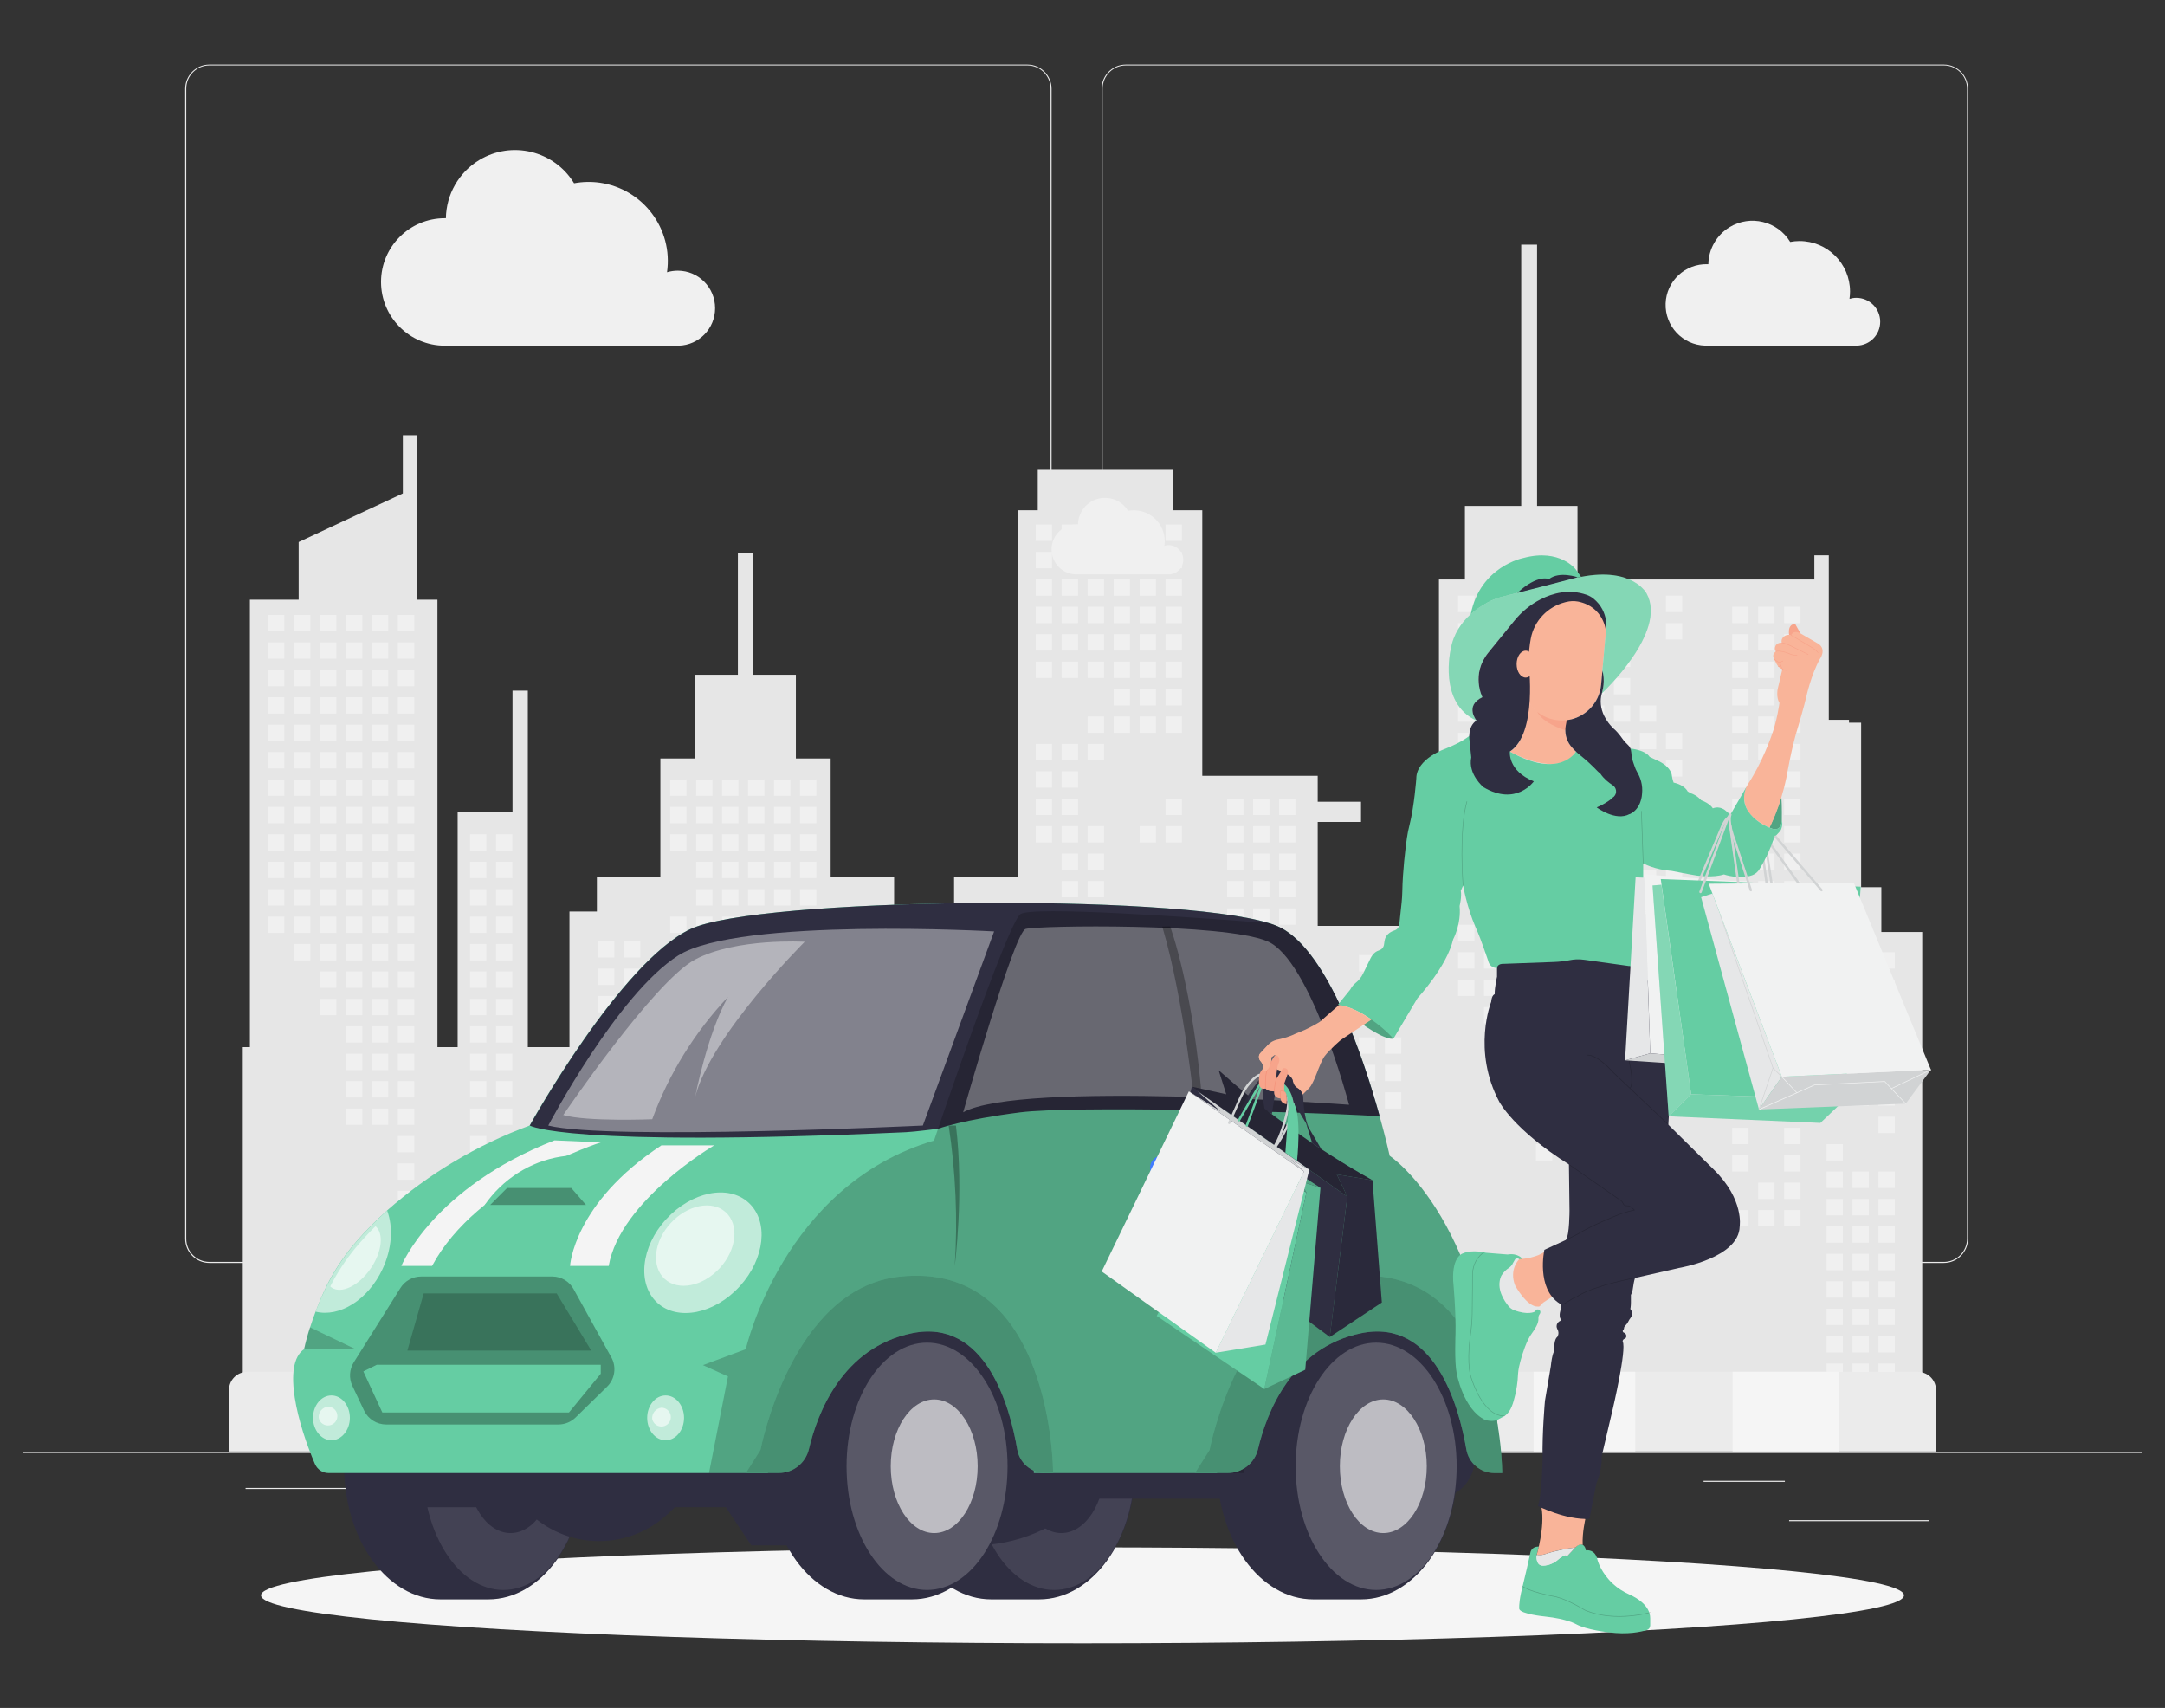 <!DOCTYPE svg PUBLIC "-//W3C//DTD SVG 1.1//EN" "http://www.w3.org/Graphics/SVG/1.1/DTD/svg11.dtd">

<svg xmlns="http://www.w3.org/2000/svg" id="a" viewBox="0 0 865.76 682.89">
  <rect x="0" y="0" width="865.76" height="682.89" fill="#333333" stroke="none"/>
  <defs>

<style xmlns="http://www.w3.org/1999/xhtml">*, ::after, ::before { box-sizing: border-box; }
img, svg { vertical-align: middle; }
</style>

<style xmlns="http://www.w3.org/1999/xhtml">*, body, html { -webkit-font-smoothing: antialiased; }
img, svg { max-width: 100%; }
</style>

</defs>

<g>
    <g id="b">
      <rect x="9.32" y="580.54" width="847.12" height=".42" fill="#ebebeb"/>
      <rect x="715.45" y="607.8" width="56.11" height=".42" fill="#ebebeb"/>
      <rect x="555.76" y="612.4" width="14.72" height=".42" fill="#ebebeb"/>
      <rect x="681.24" y="592.07" width="32.51" height=".42" fill="#ebebeb"/>
      <rect x="98.2" y="594.92" width="73.17" height=".42" fill="#ebebeb"/>
      <rect x="186.47" y="594.92" width="10.72" height=".42" fill="#ebebeb"/>
      <rect x="232.06" y="602.07" width="158.72" height=".42" fill="#ebebeb"/>
      <path d="M410.85,504.97H83.71c-5.34,0-9.66-4.34-9.66-9.67V35.43c.05-5.3,4.35-9.58,9.66-9.59H410.85c5.34,0,9.67,4.33,9.67,9.67h0V495.3c0,5.34-4.33,9.67-9.67,9.67ZM83.71,26.18c-5.1,0-9.23,4.15-9.23,9.25V495.3c0,5.1,4.13,9.24,9.23,9.25H410.85c5.11,0,9.24-4.15,9.25-9.25V35.43c0-5.11-4.15-9.24-9.25-9.25H83.71Z" fill="#ebebeb"/>
      <path d="M777.34,504.97H450.18c-5.34,0-9.66-4.34-9.67-9.67V35.43c.06-5.31,4.37-9.58,9.67-9.59h327.16c5.3,.02,9.59,4.29,9.64,9.59V495.3c0,5.33-4.31,9.66-9.64,9.67ZM450.18,26.18c-5.11,0-9.24,4.15-9.25,9.25V495.3c0,5.11,4.15,9.24,9.25,9.25h327.16c5.11,0,9.24-4.15,9.25-9.25V35.43c0-5.11-4.15-9.24-9.25-9.25H450.18Z" fill="#ebebeb"/>
      <polygon points="752.33 372.64 752.33 354.74 744.25 354.74 744.25 288.96 739.4 288.96 739.4 287.81 731.32 287.81 731.32 222.02 725.54 222.02 725.54 231.71 630.82 231.71 630.82 202.28 614.66 202.28 614.66 97.83 608.32 97.83 608.32 202.28 585.8 202.28 585.8 231.71 575.42 231.71 575.42 370.21 526.94 370.21 526.94 328.65 544.26 328.65 544.26 320.57 526.94 320.57 526.94 310.19 480.78 310.19 480.78 204.01 469.24 204.01 469.24 187.86 414.99 187.86 414.99 204.01 406.92 204.01 406.92 350.59 381.53 350.59 381.53 418.69 368.52 418.69 368.52 364.44 357.55 364.44 357.55 350.59 332.17 350.59 332.17 303.27 318.26 303.27 318.26 269.8 301.17 269.8 301.17 221.04 295.07 221.04 295.07 269.8 277.98 269.8 277.98 303.27 264.08 303.27 264.08 350.59 238.69 350.59 238.69 364.44 227.72 364.44 227.72 418.69 211.07 418.69 211.07 276.15 204.95 276.15 204.95 324.62 183.01 324.62 183.01 418.69 174.93 418.69 174.93 239.79 166.87 239.79 166.87 174 161.09 174 161.09 197.28 119.43 216.72 119.43 239.79 99.93 239.79 99.93 418.69 97.08 418.69 97.08 578.11 768.68 578.11 768.68 372.64 752.33 372.64" fill="#e6e6e6"/>
      <rect x="666.16" y="238.18" width="6.54" height="6.54" fill="#f0f0f0"/>
      <rect x="666.16" y="249.14" width="6.54" height="6.54" fill="#f0f0f0"/>
      <rect x="666.16" y="293.01" width="6.54" height="6.54" fill="#f0f0f0"/>
      <rect x="666.16" y="303.97" width="6.54" height="6.54" fill="#f0f0f0"/>
      <rect x="666.16" y="314.93" width="6.54" height="6.54" fill="#f0f0f0"/>
      <rect x="666.16" y="347.83" width="6.54" height="6.54" fill="#f0f0f0"/>
      <rect x="666.16" y="358.79" width="6.54" height="6.54" fill="#f0f0f0"/>
      <rect x="655.76" y="282.04" width="6.54" height="6.54" fill="#f0f0f0"/>
      <rect x="655.76" y="293.01" width="6.54" height="6.54" fill="#f0f0f0"/>
      <rect x="655.76" y="303.97" width="6.54" height="6.54" fill="#f0f0f0"/>
      <rect x="655.76" y="314.93" width="6.54" height="6.54" fill="#f0f0f0"/>
      <rect x="655.76" y="325.89" width="6.54" height="6.54" fill="#f0f0f0"/>
      <rect x="655.76" y="347.83" width="6.54" height="6.54" fill="#f0f0f0"/>
      <rect x="655.76" y="358.79" width="6.54" height="6.54" fill="#f0f0f0"/>
      <rect x="645.37" y="238.18" width="6.54" height="6.54" fill="#f0f0f0"/>
      <rect x="645.37" y="249.14" width="6.54" height="6.54" fill="#f0f0f0"/>
      <rect x="645.37" y="260.1" width="6.54" height="6.54" fill="#f0f0f0"/>
      <rect x="645.37" y="271.08" width="6.54" height="6.54" fill="#f0f0f0"/>
      <rect x="645.37" y="282.04" width="6.54" height="6.54" fill="#f0f0f0"/>
      <rect x="645.37" y="293.01" width="6.54" height="6.54" fill="#f0f0f0"/>
      <rect x="645.37" y="303.97" width="6.54" height="6.54" fill="#f0f0f0"/>
      <rect x="645.37" y="314.93" width="6.54" height="6.54" fill="#f0f0f0"/>
      <rect x="645.37" y="325.89" width="6.54" height="6.54" fill="#f0f0f0"/>
      <rect x="645.37" y="336.85" width="6.54" height="6.54" fill="#f0f0f0"/>
      <rect x="645.37" y="358.79" width="6.54" height="6.54" fill="#f0f0f0"/>
      <rect x="634.99" y="238.18" width="6.54" height="6.54" fill="#f0f0f0"/>
      <rect x="634.99" y="249.14" width="6.54" height="6.54" fill="#f0f0f0"/>
      <rect x="634.99" y="260.1" width="6.54" height="6.54" fill="#f0f0f0"/>
      <rect x="634.99" y="271.08" width="6.54" height="6.54" fill="#f0f0f0"/>
      <rect x="634.99" y="282.04" width="6.54" height="6.54" fill="#f0f0f0"/>
      <rect x="634.99" y="293.01" width="6.54" height="6.54" fill="#f0f0f0"/>
      <rect x="634.99" y="303.97" width="6.54" height="6.54" fill="#f0f0f0"/>
      <rect x="634.99" y="402.64" width="6.54" height="6.54" fill="#f0f0f0"/>
      <rect x="624.6" y="238.18" width="6.54" height="6.54" fill="#f0f0f0"/>
      <rect x="624.6" y="249.14" width="6.54" height="6.54" fill="#f0f0f0"/>
      <rect x="624.6" y="260.1" width="6.54" height="6.54" fill="#f0f0f0"/>
      <rect x="624.6" y="271.08" width="6.54" height="6.54" fill="#f0f0f0"/>
      <rect x="624.6" y="282.04" width="6.54" height="6.54" fill="#f0f0f0"/>
      <rect x="624.6" y="293.01" width="6.54" height="6.54" fill="#f0f0f0"/>
      <rect x="624.6" y="303.97" width="6.54" height="6.54" fill="#f0f0f0"/>
      <rect x="624.6" y="314.93" width="6.54" height="6.54" fill="#f0f0f0"/>
      <rect x="624.6" y="380.72" width="6.54" height="6.54" fill="#f0f0f0"/>
      <rect x="624.6" y="391.68" width="6.54" height="6.54" fill="#f0f0f0"/>
      <rect x="624.6" y="402.64" width="6.54" height="6.54" fill="#f0f0f0"/>
      <rect x="624.6" y="413.62" width="6.54" height="6.54" fill="#f0f0f0"/>
      <rect x="624.6" y="457.47" width="6.54" height="6.54" fill="#f0f0f0"/>
      <rect x="614.21" y="238.18" width="6.54" height="6.54" fill="#f0f0f0"/>
      <rect x="614.21" y="249.14" width="6.54" height="6.54" fill="#f0f0f0"/>
      <rect x="614.21" y="260.1" width="6.54" height="6.54" fill="#f0f0f0"/>
      <rect x="614.21" y="271.08" width="6.54" height="6.54" fill="#f0f0f0"/>
      <rect x="614.21" y="282.04" width="6.54" height="6.54" fill="#f0f0f0"/>
      <rect x="614.21" y="293.01" width="6.54" height="6.54" fill="#f0f0f0"/>
      <rect x="614.21" y="303.97" width="6.54" height="6.54" fill="#f0f0f0"/>
      <rect x="614.21" y="314.93" width="6.54" height="6.54" fill="#f0f0f0"/>
      <rect x="614.21" y="325.89" width="6.54" height="6.54" fill="#f0f0f0"/>
      <rect x="614.21" y="336.85" width="6.54" height="6.54" fill="#f0f0f0"/>
      <rect x="614.21" y="369.76" width="6.54" height="6.54" fill="#f0f0f0"/>
      <rect x="614.21" y="380.72" width="6.54" height="6.54" fill="#f0f0f0"/>
      <rect x="614.21" y="391.68" width="6.54" height="6.54" fill="#f0f0f0"/>
      <rect x="614.21" y="402.64" width="6.54" height="6.54" fill="#f0f0f0"/>
      <rect x="614.21" y="413.62" width="6.54" height="6.54" fill="#f0f0f0"/>
      <rect x="614.21" y="457.47" width="6.54" height="6.54" fill="#f0f0f0"/>
      <rect x="603.83" y="238.18" width="6.54" height="6.54" fill="#f0f0f0"/>
      <rect x="603.83" y="249.14" width="6.54" height="6.54" fill="#f0f0f0"/>
      <rect x="603.83" y="260.1" width="6.54" height="6.54" fill="#f0f0f0"/>
      <rect x="603.83" y="271.08" width="6.54" height="6.54" fill="#f0f0f0"/>
      <rect x="603.83" y="282.04" width="6.54" height="6.54" fill="#f0f0f0"/>
      <rect x="603.83" y="293.01" width="6.54" height="6.54" fill="#f0f0f0"/>
      <rect x="603.83" y="303.97" width="6.54" height="6.54" fill="#f0f0f0"/>
      <rect x="603.83" y="314.93" width="6.54" height="6.54" fill="#f0f0f0"/>
      <rect x="603.83" y="325.89" width="6.54" height="6.54" fill="#f0f0f0"/>
      <rect x="603.83" y="336.85" width="6.54" height="6.54" fill="#f0f0f0"/>
      <rect x="603.83" y="347.83" width="6.54" height="6.54" fill="#f0f0f0"/>
      <rect x="603.83" y="358.79" width="6.54" height="6.54" fill="#f0f0f0"/>
      <rect x="603.83" y="369.76" width="6.54" height="6.54" fill="#f0f0f0"/>
      <rect x="603.83" y="380.72" width="6.54" height="6.54" fill="#f0f0f0"/>
      <rect x="603.83" y="391.68" width="6.54" height="6.54" fill="#f0f0f0"/>
      <rect x="603.83" y="402.64" width="6.54" height="6.54" fill="#f0f0f0"/>
      <rect x="603.83" y="413.62" width="6.54" height="6.54" fill="#f0f0f0"/>
      <rect x="603.83" y="424.58" width="6.54" height="6.54" fill="#f0f0f0"/>
      <rect x="593.44" y="238.18" width="6.54" height="6.54" fill="#f0f0f0"/>
      <rect x="593.44" y="249.14" width="6.54" height="6.54" fill="#f0f0f0"/>
      <rect x="593.44" y="260.1" width="6.54" height="6.54" fill="#f0f0f0"/>
      <rect x="593.44" y="271.08" width="6.54" height="6.54" fill="#f0f0f0"/>
      <rect x="593.44" y="282.04" width="6.54" height="6.54" fill="#f0f0f0"/>
      <rect x="593.44" y="293.01" width="6.54" height="6.54" fill="#f0f0f0"/>
      <rect x="593.44" y="303.97" width="6.54" height="6.54" fill="#f0f0f0"/>
      <rect x="593.44" y="314.93" width="6.54" height="6.54" fill="#f0f0f0"/>
      <rect x="593.44" y="325.89" width="6.54" height="6.54" fill="#f0f0f0"/>
      <rect x="593.44" y="336.85" width="6.54" height="6.54" fill="#f0f0f0"/>
      <rect x="593.44" y="369.76" width="6.54" height="6.54" fill="#f0f0f0"/>
      <rect x="593.44" y="380.72" width="6.54" height="6.54" fill="#f0f0f0"/>
      <rect x="593.44" y="391.68" width="6.54" height="6.54" fill="#f0f0f0"/>
      <rect x="593.44" y="402.64" width="6.54" height="6.54" fill="#f0f0f0"/>
      <rect x="583.06" y="238.18" width="6.54" height="6.54" fill="#f0f0f0"/>
      <rect x="583.06" y="249.14" width="6.54" height="6.54" fill="#f0f0f0"/>
      <rect x="583.06" y="260.1" width="6.54" height="6.54" fill="#f0f0f0"/>
      <rect x="583.06" y="271.08" width="6.54" height="6.54" fill="#f0f0f0"/>
      <rect x="583.06" y="282.04" width="6.54" height="6.54" fill="#f0f0f0"/>
      <rect x="583.06" y="293.01" width="6.54" height="6.54" fill="#f0f0f0"/>
      <rect x="583.06" y="303.97" width="6.54" height="6.54" fill="#f0f0f0"/>
      <rect x="583.06" y="314.93" width="6.54" height="6.54" fill="#f0f0f0"/>
      <rect x="583.06" y="325.89" width="6.54" height="6.54" fill="#f0f0f0"/>
      <rect x="583.06" y="336.85" width="6.54" height="6.54" fill="#f0f0f0"/>
      <rect x="583.06" y="369.76" width="6.54" height="6.54" fill="#f0f0f0"/>
      <rect x="583.06" y="380.72" width="6.54" height="6.54" fill="#f0f0f0"/>
      <rect x="583.06" y="391.68" width="6.54" height="6.54" fill="#f0f0f0"/>
      <rect x="466.1" y="209.72" width="6.54" height="6.54" fill="#f0f0f0"/>
      <rect x="466.1" y="220.68" width="6.54" height="6.54" fill="#f0f0f0"/>
      <rect x="466.1" y="231.64" width="6.54" height="6.54" fill="#f0f0f0"/>
      <rect x="466.1" y="242.6" width="6.54" height="6.54" fill="#f0f0f0"/>
      <rect x="466.1" y="253.56" width="6.54" height="6.54" fill="#f0f0f0"/>
      <rect x="466.1" y="264.54" width="6.54" height="6.54" fill="#f0f0f0"/>
      <rect x="466.1" y="275.51" width="6.54" height="6.54" fill="#f0f0f0"/>
      <rect x="466.1" y="286.47" width="6.54" height="6.54" fill="#f0f0f0"/>
      <rect x="466.1" y="319.35" width="6.54" height="6.54" fill="#f0f0f0"/>
      <rect x="466.1" y="330.31" width="6.54" height="6.54" fill="#f0f0f0"/>
      <rect x="455.72" y="209.72" width="6.54" height="6.54" fill="#f0f0f0"/>
      <rect x="455.72" y="220.68" width="6.54" height="6.54" fill="#f0f0f0"/>
      <rect x="455.72" y="231.64" width="6.54" height="6.54" fill="#f0f0f0"/>
      <rect x="455.72" y="242.6" width="6.54" height="6.54" fill="#f0f0f0"/>
      <rect x="455.72" y="253.56" width="6.54" height="6.54" fill="#f0f0f0"/>
      <rect x="455.72" y="264.54" width="6.54" height="6.54" fill="#f0f0f0"/>
      <rect x="455.72" y="275.51" width="6.54" height="6.54" fill="#f0f0f0"/>
      <rect x="455.72" y="286.47" width="6.54" height="6.54" fill="#f0f0f0"/>
      <rect x="455.72" y="330.31" width="6.54" height="6.54" fill="#f0f0f0"/>
      <rect x="445.33" y="209.72" width="6.54" height="6.54" fill="#f0f0f0"/>
      <rect x="445.33" y="220.68" width="6.54" height="6.54" fill="#f0f0f0"/>
      <rect x="445.33" y="231.64" width="6.54" height="6.54" fill="#f0f0f0"/>
      <rect x="445.33" y="242.6" width="6.54" height="6.54" fill="#f0f0f0"/>
      <rect x="445.33" y="253.56" width="6.54" height="6.54" fill="#f0f0f0"/>
      <rect x="445.33" y="264.54" width="6.54" height="6.54" fill="#f0f0f0"/>
      <rect x="445.33" y="275.51" width="6.54" height="6.54" fill="#f0f0f0"/>
      <rect x="445.33" y="286.47" width="6.54" height="6.54" fill="#f0f0f0"/>
      <rect x="434.95" y="209.72" width="6.54" height="6.54" fill="#f0f0f0"/>
      <rect x="434.95" y="220.68" width="6.54" height="6.54" fill="#f0f0f0"/>
      <rect x="434.95" y="231.64" width="6.54" height="6.54" fill="#f0f0f0"/>
      <rect x="434.95" y="242.6" width="6.54" height="6.54" fill="#f0f0f0"/>
      <rect x="434.95" y="253.56" width="6.54" height="6.54" fill="#f0f0f0"/>
      <rect x="434.95" y="264.54" width="6.54" height="6.54" fill="#f0f0f0"/>
      <rect x="434.95" y="286.47" width="6.54" height="6.54" fill="#f0f0f0"/>
      <rect x="434.95" y="297.43" width="6.54" height="6.54" fill="#f0f0f0"/>
      <rect x="434.95" y="330.31" width="6.54" height="6.54" fill="#f0f0f0"/>
      <rect x="434.95" y="341.29" width="6.54" height="6.54" fill="#f0f0f0"/>
      <rect x="434.95" y="352.25" width="6.54" height="6.54" fill="#f0f0f0"/>
      <rect x="434.95" y="363.22" width="6.54" height="6.54" fill="#f0f0f0"/>
      <rect x="434.95" y="374.18" width="6.54" height="6.54" fill="#f0f0f0"/>
      <rect x="434.95" y="385.14" width="6.54" height="6.54" fill="#f0f0f0"/>
      <rect x="434.95" y="396.1" width="6.54" height="6.54" fill="#f0f0f0"/>
      <rect x="424.56" y="209.72" width="6.54" height="6.54" fill="#f0f0f0"/>
      <rect x="424.56" y="220.68" width="6.54" height="6.54" fill="#f0f0f0"/>
      <rect x="424.56" y="231.64" width="6.54" height="6.54" fill="#f0f0f0"/>
      <rect x="424.56" y="242.6" width="6.54" height="6.54" fill="#f0f0f0"/>
      <rect x="424.56" y="253.56" width="6.54" height="6.54" fill="#f0f0f0"/>
      <rect x="424.56" y="264.54" width="6.54" height="6.54" fill="#f0f0f0"/>
      <rect x="424.56" y="297.43" width="6.54" height="6.54" fill="#f0f0f0"/>
      <rect x="424.56" y="308.39" width="6.54" height="6.54" fill="#f0f0f0"/>
      <rect x="424.56" y="319.35" width="6.54" height="6.54" fill="#f0f0f0"/>
      <rect x="424.56" y="330.31" width="6.54" height="6.54" fill="#f0f0f0"/>
      <rect x="424.56" y="341.29" width="6.54" height="6.54" fill="#f0f0f0"/>
      <rect x="424.56" y="352.25" width="6.54" height="6.54" fill="#f0f0f0"/>
      <rect x="424.56" y="363.22" width="6.54" height="6.54" fill="#f0f0f0"/>
      <rect x="424.56" y="374.18" width="6.54" height="6.54" fill="#f0f0f0"/>
      <rect x="424.56" y="385.14" width="6.54" height="6.54" fill="#f0f0f0"/>
      <rect x="424.56" y="396.1" width="6.54" height="6.54" fill="#f0f0f0"/>
      <rect x="424.56" y="407.06" width="6.54" height="6.54" fill="#f0f0f0"/>
      <rect x="424.56" y="429" width="6.54" height="6.54" fill="#f0f0f0"/>
      <rect x="414.16" y="209.72" width="6.54" height="6.54" fill="#f0f0f0"/>
      <rect x="414.16" y="220.68" width="6.54" height="6.54" fill="#f0f0f0"/>
      <rect x="414.16" y="231.64" width="6.54" height="6.54" fill="#f0f0f0"/>
      <rect x="414.16" y="242.6" width="6.54" height="6.54" fill="#f0f0f0"/>
      <rect x="414.16" y="253.56" width="6.54" height="6.54" fill="#f0f0f0"/>
      <rect x="414.16" y="264.54" width="6.54" height="6.54" fill="#f0f0f0"/>
      <rect x="414.16" y="297.43" width="6.54" height="6.54" fill="#f0f0f0"/>
      <rect x="414.16" y="308.39" width="6.54" height="6.54" fill="#f0f0f0"/>
      <rect x="414.16" y="319.35" width="6.54" height="6.54" fill="#f0f0f0"/>
      <rect x="414.16" y="330.31" width="6.54" height="6.54" fill="#f0f0f0"/>
      <rect x="414.16" y="363.22" width="6.54" height="6.54" fill="#f0f0f0"/>
      <rect x="414.16" y="374.18" width="6.54" height="6.54" fill="#f0f0f0"/>
      <rect x="414.16" y="385.14" width="6.54" height="6.54" fill="#f0f0f0"/>
      <rect x="414.16" y="396.1" width="6.54" height="6.54" fill="#f0f0f0"/>
      <rect x="414.16" y="407.06" width="6.54" height="6.54" fill="#f0f0f0"/>
      <rect x="414.16" y="429" width="6.54" height="6.54" fill="#f0f0f0"/>
      <rect x="414.16" y="439.97" width="6.54" height="6.54" fill="#f0f0f0"/>
      <rect x="319.91" y="311.66" width="6.54" height="6.54" fill="#f0f0f0"/>
      <rect x="319.91" y="322.62" width="6.54" height="6.54" fill="#f0f0f0"/>
      <rect x="319.91" y="333.58" width="6.54" height="6.54" fill="#f0f0f0"/>
      <rect x="319.91" y="344.56" width="6.54" height="6.54" fill="#f0f0f0"/>
      <rect x="319.91" y="355.52" width="6.54" height="6.54" fill="#f0f0f0"/>
      <rect x="319.91" y="366.49" width="6.54" height="6.54" fill="#f0f0f0"/>
      <rect x="319.91" y="377.45" width="6.54" height="6.54" fill="#f0f0f0"/>
      <rect x="319.91" y="410.33" width="6.54" height="6.54" fill="#f0f0f0"/>
      <rect x="319.91" y="421.31" width="6.54" height="6.54" fill="#f0f0f0"/>
      <rect x="319.91" y="432.27" width="6.54" height="6.54" fill="#f0f0f0"/>
      <rect x="309.52" y="311.66" width="6.54" height="6.54" fill="#f0f0f0"/>
      <rect x="309.52" y="322.62" width="6.54" height="6.54" fill="#f0f0f0"/>
      <rect x="309.52" y="333.58" width="6.54" height="6.54" fill="#f0f0f0"/>
      <rect x="309.52" y="344.56" width="6.54" height="6.54" fill="#f0f0f0"/>
      <rect x="309.52" y="355.52" width="6.54" height="6.54" fill="#f0f0f0"/>
      <rect x="309.52" y="366.49" width="6.54" height="6.54" fill="#f0f0f0"/>
      <rect x="309.52" y="377.45" width="6.54" height="6.54" fill="#f0f0f0"/>
      <rect x="299.14" y="311.66" width="6.54" height="6.54" fill="#f0f0f0"/>
      <rect x="299.14" y="322.62" width="6.54" height="6.54" fill="#f0f0f0"/>
      <rect x="299.14" y="333.58" width="6.54" height="6.54" fill="#f0f0f0"/>
      <rect x="299.14" y="344.56" width="6.54" height="6.54" fill="#f0f0f0"/>
      <rect x="299.14" y="355.52" width="6.54" height="6.54" fill="#f0f0f0"/>
      <rect x="299.14" y="366.49" width="6.54" height="6.54" fill="#f0f0f0"/>
      <rect x="299.14" y="377.45" width="6.54" height="6.54" fill="#f0f0f0"/>
      <rect x="288.75" y="311.66" width="6.54" height="6.54" fill="#f0f0f0"/>
      <rect x="288.75" y="322.62" width="6.54" height="6.54" fill="#f0f0f0"/>
      <rect x="288.75" y="333.58" width="6.54" height="6.54" fill="#f0f0f0"/>
      <rect x="288.75" y="344.56" width="6.54" height="6.54" fill="#f0f0f0"/>
      <rect x="288.75" y="355.52" width="6.54" height="6.54" fill="#f0f0f0"/>
      <rect x="288.75" y="366.49" width="6.54" height="6.54" fill="#f0f0f0"/>
      <rect x="288.75" y="377.45" width="6.54" height="6.54" fill="#f0f0f0"/>
      <rect x="288.75" y="388.41" width="6.54" height="6.54" fill="#f0f0f0"/>
      <rect x="288.75" y="399.37" width="6.54" height="6.54" fill="#f0f0f0"/>
      <rect x="288.75" y="410.33" width="6.54" height="6.54" fill="#f0f0f0"/>
      <rect x="288.75" y="421.31" width="6.54" height="6.54" fill="#f0f0f0"/>
      <rect x="278.37" y="311.66" width="6.54" height="6.54" fill="#f0f0f0"/>
      <rect x="278.37" y="322.62" width="6.54" height="6.54" fill="#f0f0f0"/>
      <rect x="278.37" y="333.58" width="6.54" height="6.54" fill="#f0f0f0"/>
      <rect x="278.37" y="344.56" width="6.54" height="6.54" fill="#f0f0f0"/>
      <rect x="278.37" y="355.52" width="6.54" height="6.54" fill="#f0f0f0"/>
      <rect x="278.37" y="366.49" width="6.54" height="6.54" fill="#f0f0f0"/>
      <rect x="278.37" y="377.45" width="6.54" height="6.54" fill="#f0f0f0"/>
      <rect x="278.37" y="388.41" width="6.54" height="6.54" fill="#f0f0f0"/>
      <rect x="278.37" y="399.37" width="6.54" height="6.54" fill="#f0f0f0"/>
      <rect x="278.37" y="410.33" width="6.54" height="6.54" fill="#f0f0f0"/>
      <rect x="278.37" y="421.31" width="6.54" height="6.54" fill="#f0f0f0"/>
      <rect x="278.37" y="432.27" width="6.54" height="6.54" fill="#f0f0f0"/>
      <rect x="278.37" y="465.16" width="6.54" height="6.54" fill="#f0f0f0"/>
      <rect x="278.37" y="476.12" width="6.54" height="6.54" fill="#f0f0f0"/>
      <rect x="267.98" y="311.66" width="6.54" height="6.54" fill="#f0f0f0"/>
      <rect x="267.98" y="322.62" width="6.54" height="6.54" fill="#f0f0f0"/>
      <rect x="267.98" y="333.58" width="6.54" height="6.54" fill="#f0f0f0"/>
      <rect x="267.98" y="366.49" width="6.54" height="6.54" fill="#f0f0f0"/>
      <rect x="267.98" y="377.45" width="6.54" height="6.54" fill="#f0f0f0"/>
      <rect x="267.98" y="388.41" width="6.54" height="6.54" fill="#f0f0f0"/>
      <rect x="267.98" y="399.37" width="6.54" height="6.54" fill="#f0f0f0"/>
      <rect x="267.98" y="410.33" width="6.54" height="6.54" fill="#f0f0f0"/>
      <rect x="267.98" y="421.31" width="6.54" height="6.54" fill="#f0f0f0"/>
      <rect x="267.98" y="432.27" width="6.54" height="6.54" fill="#f0f0f0"/>
      <rect x="267.98" y="465.16" width="6.54" height="6.54" fill="#f0f0f0"/>
      <rect x="267.98" y="476.12" width="6.54" height="6.54" fill="#f0f0f0"/>
      <rect x="267.98" y="487.1" width="6.54" height="6.54" fill="#f0f0f0"/>
      <rect x="159.11" y="245.87" width="6.54" height="6.54" fill="#f0f0f0"/>
      <rect x="159.11" y="256.83" width="6.54" height="6.54" fill="#f0f0f0"/>
      <rect x="159.11" y="267.81" width="6.54" height="6.54" fill="#f0f0f0"/>
      <rect x="159.11" y="278.78" width="6.54" height="6.54" fill="#f0f0f0"/>
      <rect x="159.11" y="289.74" width="6.54" height="6.54" fill="#f0f0f0"/>
      <rect x="159.11" y="300.7" width="6.54" height="6.54" fill="#f0f0f0"/>
      <rect x="159.11" y="311.66" width="6.54" height="6.54" fill="#f0f0f0"/>
      <rect x="159.11" y="322.62" width="6.54" height="6.54" fill="#f0f0f0"/>
      <rect x="159.11" y="333.58" width="6.54" height="6.54" fill="#f0f0f0"/>
      <rect x="159.11" y="344.56" width="6.54" height="6.54" fill="#f0f0f0"/>
      <rect x="159.11" y="355.52" width="6.54" height="6.54" fill="#f0f0f0"/>
      <rect x="159.11" y="366.49" width="6.54" height="6.54" fill="#f0f0f0"/>
      <rect x="159.11" y="377.45" width="6.54" height="6.54" fill="#f0f0f0"/>
      <rect x="159.11" y="388.41" width="6.54" height="6.54" fill="#f0f0f0"/>
      <rect x="159.11" y="399.37" width="6.54" height="6.54" fill="#f0f0f0"/>
      <rect x="159.11" y="410.33" width="6.54" height="6.54" fill="#f0f0f0"/>
      <rect x="159.11" y="421.31" width="6.54" height="6.54" fill="#f0f0f0"/>
      <rect x="159.11" y="432.27" width="6.54" height="6.54" fill="#f0f0f0"/>
      <rect x="159.11" y="443.23" width="6.54" height="6.54" fill="#f0f0f0"/>
      <rect x="159.11" y="454.2" width="6.54" height="6.54" fill="#f0f0f0"/>
      <rect x="159.11" y="465.16" width="6.54" height="6.54" fill="#f0f0f0"/>
      <rect x="159.11" y="476.12" width="6.54" height="6.54" fill="#f0f0f0"/>
      <rect x="159.11" y="487.1" width="6.54" height="6.54" fill="#f0f0f0"/>
      <rect x="148.72" y="245.87" width="6.54" height="6.54" fill="#f0f0f0"/>
      <rect x="148.72" y="256.83" width="6.54" height="6.54" fill="#f0f0f0"/>
      <rect x="148.72" y="267.81" width="6.54" height="6.54" fill="#f0f0f0"/>
      <rect x="148.72" y="278.78" width="6.54" height="6.54" fill="#f0f0f0"/>
      <rect x="148.72" y="289.74" width="6.54" height="6.54" fill="#f0f0f0"/>
      <rect x="148.72" y="300.7" width="6.54" height="6.54" fill="#f0f0f0"/>
      <rect x="148.72" y="311.66" width="6.54" height="6.54" fill="#f0f0f0"/>
      <rect x="148.72" y="322.62" width="6.54" height="6.54" fill="#f0f0f0"/>
      <rect x="148.72" y="333.58" width="6.54" height="6.54" fill="#f0f0f0"/>
      <rect x="148.72" y="344.56" width="6.54" height="6.54" fill="#f0f0f0"/>
      <rect x="148.72" y="355.52" width="6.54" height="6.54" fill="#f0f0f0"/>
      <rect x="148.72" y="366.49" width="6.54" height="6.54" fill="#f0f0f0"/>
      <rect x="148.72" y="377.45" width="6.54" height="6.54" fill="#f0f0f0"/>
      <rect x="148.72" y="388.41" width="6.54" height="6.54" fill="#f0f0f0"/>
      <rect x="148.72" y="399.37" width="6.54" height="6.54" fill="#f0f0f0"/>
      <rect x="148.72" y="410.33" width="6.54" height="6.54" fill="#f0f0f0"/>
      <rect x="148.72" y="421.31" width="6.54" height="6.54" fill="#f0f0f0"/>
      <rect x="148.72" y="432.27" width="6.54" height="6.54" fill="#f0f0f0"/>
      <rect x="148.72" y="443.23" width="6.54" height="6.54" fill="#f0f0f0"/>
      <rect x="138.34" y="245.87" width="6.54" height="6.54" fill="#f0f0f0"/>
      <rect x="138.34" y="256.83" width="6.54" height="6.54" fill="#f0f0f0"/>
      <rect x="138.34" y="267.81" width="6.54" height="6.54" fill="#f0f0f0"/>
      <rect x="138.34" y="278.78" width="6.54" height="6.54" fill="#f0f0f0"/>
      <rect x="138.34" y="289.74" width="6.54" height="6.54" fill="#f0f0f0"/>
      <rect x="138.34" y="300.7" width="6.54" height="6.54" fill="#f0f0f0"/>
      <rect x="138.34" y="311.66" width="6.54" height="6.54" fill="#f0f0f0"/>
      <rect x="138.34" y="322.62" width="6.54" height="6.54" fill="#f0f0f0"/>
      <rect x="138.34" y="333.58" width="6.54" height="6.54" fill="#f0f0f0"/>
      <rect x="138.34" y="344.56" width="6.54" height="6.54" fill="#f0f0f0"/>
      <rect x="138.34" y="355.52" width="6.54" height="6.54" fill="#f0f0f0"/>
      <rect x="138.34" y="366.49" width="6.54" height="6.54" fill="#f0f0f0"/>
      <rect x="138.34" y="377.45" width="6.54" height="6.54" fill="#f0f0f0"/>
      <rect x="138.34" y="388.41" width="6.54" height="6.54" fill="#f0f0f0"/>
      <rect x="138.34" y="399.37" width="6.54" height="6.54" fill="#f0f0f0"/>
      <rect x="138.34" y="410.33" width="6.54" height="6.54" fill="#f0f0f0"/>
      <rect x="138.34" y="421.31" width="6.54" height="6.54" fill="#f0f0f0"/>
      <rect x="138.34" y="432.27" width="6.54" height="6.54" fill="#f0f0f0"/>
      <rect x="138.34" y="443.23" width="6.54" height="6.54" fill="#f0f0f0"/>
      <rect x="127.95" y="245.87" width="6.54" height="6.54" fill="#f0f0f0"/>
      <rect x="127.95" y="256.83" width="6.54" height="6.54" fill="#f0f0f0"/>
      <rect x="127.95" y="267.81" width="6.54" height="6.54" fill="#f0f0f0"/>
      <rect x="127.95" y="278.78" width="6.54" height="6.54" fill="#f0f0f0"/>
      <rect x="127.95" y="289.74" width="6.54" height="6.54" fill="#f0f0f0"/>
      <rect x="127.95" y="300.7" width="6.54" height="6.54" fill="#f0f0f0"/>
      <rect x="127.95" y="311.66" width="6.54" height="6.54" fill="#f0f0f0"/>
      <rect x="127.95" y="322.62" width="6.54" height="6.54" fill="#f0f0f0"/>
      <rect x="127.95" y="333.58" width="6.54" height="6.54" fill="#f0f0f0"/>
      <rect x="127.95" y="344.56" width="6.54" height="6.54" fill="#f0f0f0"/>
      <rect x="127.95" y="355.52" width="6.54" height="6.54" fill="#f0f0f0"/>
      <rect x="127.95" y="366.49" width="6.54" height="6.54" fill="#f0f0f0"/>
      <rect x="127.95" y="377.45" width="6.54" height="6.54" fill="#f0f0f0"/>
      <rect x="127.95" y="388.41" width="6.54" height="6.54" fill="#f0f0f0"/>
      <rect x="127.95" y="399.37" width="6.54" height="6.54" fill="#f0f0f0"/>
      <rect x="117.56" y="245.87" width="6.54" height="6.54" fill="#f0f0f0"/>
      <rect x="117.56" y="256.83" width="6.54" height="6.54" fill="#f0f0f0"/>
      <rect x="117.56" y="267.81" width="6.54" height="6.54" fill="#f0f0f0"/>
      <rect x="117.56" y="278.78" width="6.54" height="6.54" fill="#f0f0f0"/>
      <rect x="117.56" y="289.74" width="6.54" height="6.54" fill="#f0f0f0"/>
      <rect x="117.56" y="300.7" width="6.54" height="6.54" fill="#f0f0f0"/>
      <rect x="117.56" y="311.66" width="6.54" height="6.54" fill="#f0f0f0"/>
      <rect x="117.56" y="322.62" width="6.54" height="6.54" fill="#f0f0f0"/>
      <rect x="117.56" y="333.58" width="6.54" height="6.54" fill="#f0f0f0"/>
      <rect x="117.56" y="344.56" width="6.54" height="6.54" fill="#f0f0f0"/>
      <rect x="117.56" y="355.52" width="6.54" height="6.54" fill="#f0f0f0"/>
      <rect x="117.56" y="366.49" width="6.54" height="6.54" fill="#f0f0f0"/>
      <rect x="117.56" y="377.45" width="6.54" height="6.54" fill="#f0f0f0"/>
      <rect x="107.16" y="245.87" width="6.54" height="6.54" fill="#f0f0f0"/>
      <rect x="107.16" y="256.83" width="6.54" height="6.54" fill="#f0f0f0"/>
      <rect x="107.16" y="267.81" width="6.54" height="6.54" fill="#f0f0f0"/>
      <rect x="107.16" y="278.78" width="6.54" height="6.54" fill="#f0f0f0"/>
      <rect x="107.16" y="289.74" width="6.54" height="6.54" fill="#f0f0f0"/>
      <rect x="107.16" y="300.7" width="6.54" height="6.54" fill="#f0f0f0"/>
      <rect x="107.16" y="311.66" width="6.54" height="6.54" fill="#f0f0f0"/>
      <rect x="107.16" y="322.62" width="6.54" height="6.54" fill="#f0f0f0"/>
      <rect x="107.16" y="333.58" width="6.54" height="6.54" fill="#f0f0f0"/>
      <rect x="107.16" y="344.56" width="6.54" height="6.54" fill="#f0f0f0"/>
      <rect x="107.16" y="355.52" width="6.54" height="6.54" fill="#f0f0f0"/>
      <rect x="107.16" y="366.49" width="6.54" height="6.54" fill="#f0f0f0"/>
      <rect x="713.46" y="242.6" width="6.54" height="6.54" fill="#f0f0f0"/>
      <rect x="713.46" y="253.56" width="6.54" height="6.54" fill="#f0f0f0"/>
      <rect x="713.46" y="264.54" width="6.54" height="6.54" fill="#f0f0f0"/>
      <rect x="713.46" y="275.51" width="6.54" height="6.54" fill="#f0f0f0"/>
      <rect x="713.46" y="286.47" width="6.54" height="6.54" fill="#f0f0f0"/>
      <rect x="713.46" y="297.43" width="6.54" height="6.54" fill="#f0f0f0"/>
      <rect x="713.46" y="308.39" width="6.54" height="6.54" fill="#f0f0f0"/>
      <rect x="713.46" y="319.35" width="6.54" height="6.54" fill="#f0f0f0"/>
      <rect x="713.46" y="330.31" width="6.54" height="6.54" fill="#f0f0f0"/>
      <rect x="713.46" y="341.29" width="6.54" height="6.54" fill="#f0f0f0"/>
      <rect x="713.46" y="352.25" width="6.54" height="6.54" fill="#f0f0f0"/>
      <rect x="713.46" y="363.22" width="6.54" height="6.54" fill="#f0f0f0"/>
      <rect x="713.46" y="374.18" width="6.54" height="6.54" fill="#f0f0f0"/>
      <rect x="713.46" y="385.14" width="6.54" height="6.54" fill="#f0f0f0"/>
      <rect x="713.46" y="396.1" width="6.54" height="6.54" fill="#f0f0f0"/>
      <rect x="713.46" y="407.06" width="6.54" height="6.54" fill="#f0f0f0"/>
      <rect x="713.46" y="418.04" width="6.54" height="6.54" fill="#f0f0f0"/>
      <rect x="713.46" y="439.97" width="6.54" height="6.54" fill="#f0f0f0"/>
      <rect x="713.46" y="450.93" width="6.54" height="6.54" fill="#f0f0f0"/>
      <rect x="713.46" y="461.89" width="6.54" height="6.54" fill="#f0f0f0"/>
      <rect x="713.46" y="472.85" width="6.54" height="6.54" fill="#f0f0f0"/>
      <rect x="713.46" y="483.81" width="6.54" height="6.54" fill="#f0f0f0"/>
      <rect x="703.08" y="242.6" width="6.54" height="6.54" fill="#f0f0f0"/>
      <rect x="703.08" y="253.56" width="6.54" height="6.54" fill="#f0f0f0"/>
      <rect x="703.08" y="264.54" width="6.54" height="6.54" fill="#f0f0f0"/>
      <rect x="703.08" y="275.51" width="6.54" height="6.54" fill="#f0f0f0"/>
      <rect x="703.08" y="286.47" width="6.54" height="6.54" fill="#f0f0f0"/>
      <rect x="703.08" y="297.43" width="6.54" height="6.54" fill="#f0f0f0"/>
      <rect x="703.08" y="308.39" width="6.54" height="6.54" fill="#f0f0f0"/>
      <rect x="703.08" y="319.35" width="6.54" height="6.54" fill="#f0f0f0"/>
      <rect x="703.08" y="330.31" width="6.54" height="6.54" fill="#f0f0f0"/>
      <rect x="703.08" y="341.29" width="6.54" height="6.54" fill="#f0f0f0"/>
      <rect x="703.08" y="352.25" width="6.54" height="6.54" fill="#f0f0f0"/>
      <rect x="703.08" y="363.22" width="6.54" height="6.54" fill="#f0f0f0"/>
      <rect x="703.08" y="374.18" width="6.54" height="6.54" fill="#f0f0f0"/>
      <rect x="703.08" y="385.14" width="6.54" height="6.54" fill="#f0f0f0"/>
      <rect x="703.08" y="396.1" width="6.54" height="6.54" fill="#f0f0f0"/>
      <rect x="703.08" y="407.06" width="6.54" height="6.54" fill="#f0f0f0"/>
      <rect x="703.08" y="472.85" width="6.54" height="6.54" fill="#f0f0f0"/>
      <rect x="703.08" y="483.81" width="6.54" height="6.54" fill="#f0f0f0"/>
      <rect x="692.69" y="242.6" width="6.54" height="6.54" fill="#f0f0f0"/>
      <rect x="692.69" y="253.56" width="6.54" height="6.54" fill="#f0f0f0"/>
      <rect x="692.69" y="264.54" width="6.54" height="6.54" fill="#f0f0f0"/>
      <rect x="692.69" y="275.51" width="6.54" height="6.54" fill="#f0f0f0"/>
      <rect x="692.69" y="286.47" width="6.54" height="6.54" fill="#f0f0f0"/>
      <rect x="692.69" y="297.43" width="6.54" height="6.54" fill="#f0f0f0"/>
      <rect x="692.69" y="308.39" width="6.54" height="6.54" fill="#f0f0f0"/>
      <rect x="692.69" y="319.35" width="6.54" height="6.54" fill="#f0f0f0"/>
      <rect x="692.69" y="330.31" width="6.54" height="6.54" fill="#f0f0f0"/>
      <rect x="692.69" y="341.29" width="6.54" height="6.54" fill="#f0f0f0"/>
      <rect x="692.69" y="352.25" width="6.54" height="6.54" fill="#f0f0f0"/>
      <rect x="692.69" y="363.22" width="6.54" height="6.54" fill="#f0f0f0"/>
      <rect x="692.69" y="374.18" width="6.54" height="6.54" fill="#f0f0f0"/>
      <rect x="692.69" y="385.14" width="6.54" height="6.54" fill="#f0f0f0"/>
      <rect x="692.69" y="396.1" width="6.54" height="6.54" fill="#f0f0f0"/>
      <rect x="692.69" y="407.06" width="6.54" height="6.54" fill="#f0f0f0"/>
      <rect x="692.69" y="429" width="6.54" height="6.54" fill="#f0f0f0"/>
      <rect x="692.69" y="439.97" width="6.54" height="6.54" fill="#f0f0f0"/>
      <rect x="692.69" y="450.93" width="6.54" height="6.54" fill="#f0f0f0"/>
      <rect x="692.69" y="461.89" width="6.54" height="6.54" fill="#f0f0f0"/>
      <rect x="692.69" y="483.81" width="6.54" height="6.54" fill="#f0f0f0"/>
      <rect x="751.18" y="380.72" width="6.54" height="6.54" fill="#f0f0f0"/>
      <rect x="751.18" y="391.68" width="6.54" height="6.54" fill="#f0f0f0"/>
      <rect x="751.18" y="402.64" width="6.54" height="6.54" fill="#f0f0f0"/>
      <rect x="751.18" y="413.62" width="6.54" height="6.54" fill="#f0f0f0"/>
      <rect x="751.18" y="424.58" width="6.54" height="6.54" fill="#f0f0f0"/>
      <rect x="751.18" y="435.54" width="6.54" height="6.54" fill="#f0f0f0"/>
      <rect x="751.18" y="446.5" width="6.54" height="6.54" fill="#f0f0f0"/>
      <rect x="751.18" y="468.43" width="6.54" height="6.54" fill="#f0f0f0"/>
      <rect x="751.18" y="479.39" width="6.54" height="6.54" fill="#f0f0f0"/>
      <rect x="751.18" y="490.35" width="6.54" height="6.54" fill="#f0f0f0"/>
      <rect x="751.18" y="501.33" width="6.54" height="6.54" fill="#f0f0f0"/>
      <rect x="751.18" y="512.29" width="6.54" height="6.54" fill="#f0f0f0"/>
      <rect x="751.18" y="523.25" width="6.54" height="6.54" fill="#f0f0f0"/>
      <rect x="751.18" y="534.22" width="6.54" height="6.54" fill="#f0f0f0"/>
      <rect x="751.18" y="545.18" width="6.54" height="6.54" fill="#f0f0f0"/>
      <rect x="740.79" y="380.72" width="6.54" height="6.54" fill="#f0f0f0"/>
      <rect x="740.79" y="391.68" width="6.54" height="6.54" fill="#f0f0f0"/>
      <rect x="740.79" y="402.64" width="6.54" height="6.54" fill="#f0f0f0"/>
      <rect x="740.79" y="413.62" width="6.54" height="6.54" fill="#f0f0f0"/>
      <rect x="740.79" y="424.58" width="6.54" height="6.54" fill="#f0f0f0"/>
      <rect x="740.79" y="435.54" width="6.54" height="6.54" fill="#f0f0f0"/>
      <rect x="740.79" y="468.43" width="6.54" height="6.54" fill="#f0f0f0"/>
      <rect x="740.79" y="479.39" width="6.54" height="6.54" fill="#f0f0f0"/>
      <rect x="740.79" y="490.35" width="6.54" height="6.54" fill="#f0f0f0"/>
      <rect x="740.79" y="501.33" width="6.54" height="6.54" fill="#f0f0f0"/>
      <rect x="740.79" y="512.29" width="6.54" height="6.54" fill="#f0f0f0"/>
      <rect x="740.79" y="523.25" width="6.54" height="6.54" fill="#f0f0f0"/>
      <rect x="740.79" y="534.22" width="6.54" height="6.54" fill="#f0f0f0"/>
      <rect x="740.79" y="545.18" width="6.54" height="6.54" fill="#f0f0f0"/>
      <rect x="730.41" y="380.72" width="6.54" height="6.54" fill="#f0f0f0"/>
      <rect x="730.41" y="391.68" width="6.54" height="6.54" fill="#f0f0f0"/>
      <rect x="730.41" y="402.64" width="6.54" height="6.54" fill="#f0f0f0"/>
      <rect x="730.41" y="413.62" width="6.54" height="6.54" fill="#f0f0f0"/>
      <rect x="730.41" y="424.58" width="6.54" height="6.54" fill="#f0f0f0"/>
      <rect x="730.41" y="435.54" width="6.54" height="6.54" fill="#f0f0f0"/>
      <rect x="730.41" y="457.47" width="6.54" height="6.54" fill="#f0f0f0"/>
      <rect x="730.41" y="468.43" width="6.54" height="6.54" fill="#f0f0f0"/>
      <rect x="730.41" y="479.39" width="6.54" height="6.54" fill="#f0f0f0"/>
      <rect x="730.41" y="490.35" width="6.54" height="6.54" fill="#f0f0f0"/>
      <rect x="730.41" y="501.33" width="6.54" height="6.54" fill="#f0f0f0"/>
      <rect x="730.41" y="512.29" width="6.54" height="6.54" fill="#f0f0f0"/>
      <rect x="730.41" y="523.25" width="6.54" height="6.54" fill="#f0f0f0"/>
      <rect x="730.41" y="534.22" width="6.54" height="6.54" fill="#f0f0f0"/>
      <rect x="730.41" y="545.18" width="6.54" height="6.54" fill="#f0f0f0"/>
      <rect x="511.49" y="319.35" width="6.54" height="6.54" fill="#f0f0f0"/>
      <rect x="511.49" y="330.31" width="6.54" height="6.54" fill="#f0f0f0"/>
      <rect x="511.49" y="341.29" width="6.54" height="6.54" fill="#f0f0f0"/>
      <rect x="511.49" y="352.25" width="6.54" height="6.54" fill="#f0f0f0"/>
      <rect x="511.49" y="363.22" width="6.54" height="6.54" fill="#f0f0f0"/>
      <rect x="511.49" y="374.18" width="6.54" height="6.54" fill="#f0f0f0"/>
      <rect x="511.49" y="385.14" width="6.54" height="6.54" fill="#f0f0f0"/>
      <rect x="511.49" y="396.1" width="6.54" height="6.54" fill="#f0f0f0"/>
      <rect x="511.49" y="407.06" width="6.54" height="6.54" fill="#f0f0f0"/>
      <rect x="511.49" y="418.04" width="6.54" height="6.54" fill="#f0f0f0"/>
      <rect x="511.49" y="429" width="6.54" height="6.54" fill="#f0f0f0"/>
      <rect x="511.49" y="439.97" width="6.54" height="6.54" fill="#f0f0f0"/>
      <rect x="511.49" y="450.93" width="6.54" height="6.54" fill="#f0f0f0"/>
      <rect x="511.49" y="472.85" width="6.54" height="6.54" fill="#f0f0f0"/>
      <rect x="511.49" y="483.81" width="6.54" height="6.54" fill="#f0f0f0"/>
      <rect x="511.49" y="494.79" width="6.54" height="6.54" fill="#f0f0f0"/>
      <rect x="511.49" y="505.75" width="6.54" height="6.54" fill="#f0f0f0"/>
      <rect x="511.49" y="527.68" width="6.54" height="6.54" fill="#f0f0f0"/>
      <rect x="511.49" y="538.64" width="6.54" height="6.54" fill="#f0f0f0"/>
      <rect x="511.49" y="549.6" width="6.54" height="6.54" fill="#f0f0f0"/>
      <rect x="501.11" y="319.35" width="6.54" height="6.54" fill="#f0f0f0"/>
      <rect x="501.11" y="330.31" width="6.54" height="6.54" fill="#f0f0f0"/>
      <rect x="501.11" y="341.29" width="6.54" height="6.54" fill="#f0f0f0"/>
      <rect x="501.11" y="352.25" width="6.54" height="6.54" fill="#f0f0f0"/>
      <rect x="501.11" y="363.22" width="6.54" height="6.54" fill="#f0f0f0"/>
      <rect x="501.11" y="374.18" width="6.54" height="6.54" fill="#f0f0f0"/>
      <rect x="501.11" y="385.14" width="6.54" height="6.54" fill="#f0f0f0"/>
      <rect x="501.11" y="396.1" width="6.54" height="6.54" fill="#f0f0f0"/>
      <rect x="501.11" y="407.06" width="6.54" height="6.54" fill="#f0f0f0"/>
      <rect x="501.11" y="418.04" width="6.54" height="6.54" fill="#f0f0f0"/>
      <rect x="501.11" y="429" width="6.54" height="6.54" fill="#f0f0f0"/>
      <rect x="501.11" y="439.97" width="6.54" height="6.54" fill="#f0f0f0"/>
      <rect x="501.11" y="450.93" width="6.54" height="6.54" fill="#f0f0f0"/>
      <rect x="501.11" y="483.81" width="6.54" height="6.54" fill="#f0f0f0"/>
      <rect x="501.11" y="494.79" width="6.54" height="6.54" fill="#f0f0f0"/>
      <rect x="501.11" y="516.71" width="6.54" height="6.54" fill="#f0f0f0"/>
      <rect x="501.11" y="527.68" width="6.54" height="6.54" fill="#f0f0f0"/>
      <rect x="501.11" y="538.64" width="6.54" height="6.54" fill="#f0f0f0"/>
      <rect x="501.11" y="549.6" width="6.54" height="6.54" fill="#f0f0f0"/>
      <rect x="490.72" y="319.35" width="6.54" height="6.54" fill="#f0f0f0"/>
      <rect x="490.72" y="330.31" width="6.54" height="6.54" fill="#f0f0f0"/>
      <rect x="490.72" y="341.29" width="6.54" height="6.54" fill="#f0f0f0"/>
      <rect x="490.72" y="352.25" width="6.54" height="6.54" fill="#f0f0f0"/>
      <rect x="490.72" y="363.22" width="6.54" height="6.54" fill="#f0f0f0"/>
      <rect x="490.72" y="374.18" width="6.54" height="6.54" fill="#f0f0f0"/>
      <rect x="490.72" y="385.14" width="6.54" height="6.54" fill="#f0f0f0"/>
      <rect x="490.72" y="396.1" width="6.54" height="6.54" fill="#f0f0f0"/>
      <rect x="490.72" y="407.06" width="6.54" height="6.54" fill="#f0f0f0"/>
      <rect x="490.72" y="418.04" width="6.54" height="6.54" fill="#f0f0f0"/>
      <rect x="490.72" y="429" width="6.54" height="6.54" fill="#f0f0f0"/>
      <rect x="490.72" y="439.97" width="6.54" height="6.54" fill="#f0f0f0"/>
      <rect x="490.72" y="450.93" width="6.54" height="6.54" fill="#f0f0f0"/>
      <rect x="490.72" y="461.89" width="6.54" height="6.54" fill="#f0f0f0"/>
      <rect x="490.72" y="483.81" width="6.54" height="6.54" fill="#f0f0f0"/>
      <rect x="490.72" y="505.75" width="6.54" height="6.54" fill="#f0f0f0"/>
      <rect x="490.72" y="516.71" width="6.54" height="6.54" fill="#f0f0f0"/>
      <rect x="490.72" y="527.68" width="6.54" height="6.54" fill="#f0f0f0"/>
      <rect x="490.72" y="538.64" width="6.54" height="6.54" fill="#f0f0f0"/>
      <rect x="490.72" y="549.6" width="6.54" height="6.54" fill="#f0f0f0"/>
      <rect x="553.81" y="381.87" width="6.54" height="6.54" fill="#f0f0f0"/>
      <rect x="553.81" y="392.83" width="6.54" height="6.54" fill="#f0f0f0"/>
      <rect x="553.81" y="403.79" width="6.54" height="6.54" fill="#f0f0f0"/>
      <rect x="553.81" y="414.77" width="6.54" height="6.54" fill="#f0f0f0"/>
      <rect x="553.81" y="425.73" width="6.54" height="6.54" fill="#f0f0f0"/>
      <rect x="553.81" y="436.7" width="6.54" height="6.54" fill="#f0f0f0"/>
      <rect x="553.81" y="469.58" width="6.54" height="6.54" fill="#f0f0f0"/>
      <rect x="553.81" y="480.56" width="6.54" height="6.54" fill="#f0f0f0"/>
      <rect x="553.81" y="491.52" width="6.54" height="6.54" fill="#f0f0f0"/>
      <rect x="553.81" y="502.48" width="6.54" height="6.54" fill="#f0f0f0"/>
      <rect x="553.81" y="513.44" width="6.54" height="6.54" fill="#f0f0f0"/>
      <rect x="553.81" y="524.41" width="6.54" height="6.54" fill="#f0f0f0"/>
      <rect x="553.81" y="535.37" width="6.54" height="6.54" fill="#f0f0f0"/>
      <rect x="543.43" y="381.87" width="6.54" height="6.54" fill="#f0f0f0"/>
      <rect x="543.43" y="392.83" width="6.54" height="6.54" fill="#f0f0f0"/>
      <rect x="543.43" y="403.79" width="6.54" height="6.54" fill="#f0f0f0"/>
      <rect x="543.43" y="414.77" width="6.54" height="6.54" fill="#f0f0f0"/>
      <rect x="543.43" y="425.73" width="6.54" height="6.54" fill="#f0f0f0"/>
      <rect x="543.43" y="436.7" width="6.54" height="6.54" fill="#f0f0f0"/>
      <rect x="543.43" y="469.58" width="6.54" height="6.54" fill="#f0f0f0"/>
      <rect x="543.43" y="480.56" width="6.54" height="6.54" fill="#f0f0f0"/>
      <rect x="543.43" y="491.52" width="6.54" height="6.54" fill="#f0f0f0"/>
      <rect x="543.43" y="502.48" width="6.54" height="6.54" fill="#f0f0f0"/>
      <rect x="543.43" y="513.44" width="6.54" height="6.54" fill="#f0f0f0"/>
      <rect x="543.43" y="524.41" width="6.54" height="6.54" fill="#f0f0f0"/>
      <rect x="543.43" y="546.33" width="6.54" height="6.54" fill="#f0f0f0"/>
      <rect x="198.35" y="333.58" width="6.54" height="6.54" fill="#f0f0f0"/>
      <rect x="198.35" y="344.56" width="6.54" height="6.54" fill="#f0f0f0"/>
      <rect x="198.35" y="355.52" width="6.54" height="6.54" fill="#f0f0f0"/>
      <rect x="198.35" y="366.49" width="6.54" height="6.54" fill="#f0f0f0"/>
      <rect x="198.35" y="377.45" width="6.54" height="6.54" fill="#f0f0f0"/>
      <rect x="198.35" y="388.41" width="6.54" height="6.54" fill="#f0f0f0"/>
      <rect x="198.35" y="399.37" width="6.54" height="6.54" fill="#f0f0f0"/>
      <rect x="198.35" y="410.33" width="6.54" height="6.54" fill="#f0f0f0"/>
      <rect x="198.35" y="421.31" width="6.54" height="6.54" fill="#f0f0f0"/>
      <rect x="198.35" y="432.27" width="6.54" height="6.54" fill="#f0f0f0"/>
      <rect x="198.35" y="443.23" width="6.54" height="6.54" fill="#f0f0f0"/>
      <rect x="198.35" y="465.16" width="6.54" height="6.54" fill="#f0f0f0"/>
      <rect x="198.35" y="476.12" width="6.54" height="6.54" fill="#f0f0f0"/>
      <rect x="198.35" y="487.1" width="6.54" height="6.54" fill="#f0f0f0"/>
      <rect x="198.35" y="498.06" width="6.54" height="6.54" fill="#f0f0f0"/>
      <rect x="198.35" y="509.02" width="6.54" height="6.54" fill="#f0f0f0"/>
      <rect x="198.35" y="519.98" width="6.54" height="6.54" fill="#f0f0f0"/>
      <rect x="198.35" y="530.95" width="6.54" height="6.54" fill="#f0f0f0"/>
      <rect x="198.35" y="541.91" width="6.54" height="6.54" fill="#f0f0f0"/>
      <rect x="187.96" y="333.58" width="6.54" height="6.54" fill="#f0f0f0"/>
      <rect x="187.96" y="344.56" width="6.54" height="6.54" fill="#f0f0f0"/>
      <rect x="187.96" y="355.52" width="6.54" height="6.54" fill="#f0f0f0"/>
      <rect x="187.96" y="366.49" width="6.54" height="6.54" fill="#f0f0f0"/>
      <rect x="187.96" y="377.45" width="6.54" height="6.54" fill="#f0f0f0"/>
      <rect x="187.96" y="388.41" width="6.54" height="6.54" fill="#f0f0f0"/>
      <rect x="187.96" y="399.37" width="6.54" height="6.54" fill="#f0f0f0"/>
      <rect x="187.96" y="410.33" width="6.54" height="6.54" fill="#f0f0f0"/>
      <rect x="187.96" y="421.31" width="6.54" height="6.54" fill="#f0f0f0"/>
      <rect x="187.96" y="432.27" width="6.54" height="6.54" fill="#f0f0f0"/>
      <rect x="187.96" y="443.23" width="6.54" height="6.54" fill="#f0f0f0"/>
      <rect x="187.96" y="454.2" width="6.54" height="6.54" fill="#f0f0f0"/>
      <rect x="187.96" y="465.16" width="6.54" height="6.54" fill="#f0f0f0"/>
      <rect x="187.96" y="476.12" width="6.54" height="6.54" fill="#f0f0f0"/>
      <rect x="187.96" y="487.1" width="6.54" height="6.54" fill="#f0f0f0"/>
      <rect x="187.96" y="498.06" width="6.54" height="6.54" fill="#f0f0f0"/>
      <rect x="187.96" y="509.02" width="6.54" height="6.54" fill="#f0f0f0"/>
      <rect x="187.96" y="519.98" width="6.54" height="6.54" fill="#f0f0f0"/>
      <rect x="187.96" y="530.95" width="6.54" height="6.54" fill="#f0f0f0"/>
      <rect x="187.96" y="541.91" width="6.54" height="6.54" fill="#f0f0f0"/>
      <rect x="249.51" y="376.3" width="6.54" height="6.54" fill="#f0f0f0"/>
      <rect x="249.51" y="387.26" width="6.54" height="6.54" fill="#f0f0f0"/>
      <rect x="249.51" y="398.22" width="6.54" height="6.54" fill="#f0f0f0"/>
      <rect x="249.51" y="409.18" width="6.54" height="6.54" fill="#f0f0f0"/>
      <rect x="249.51" y="420.16" width="6.54" height="6.54" fill="#f0f0f0"/>
      <rect x="249.51" y="431.12" width="6.54" height="6.54" fill="#f0f0f0"/>
      <rect x="249.51" y="442.08" width="6.54" height="6.54" fill="#f0f0f0"/>
      <rect x="249.51" y="453.04" width="6.54" height="6.54" fill="#f0f0f0"/>
      <rect x="249.51" y="464.01" width="6.54" height="6.54" fill="#f0f0f0"/>
      <rect x="249.51" y="474.97" width="6.54" height="6.54" fill="#f0f0f0"/>
      <rect x="239.13" y="376.3" width="6.54" height="6.54" fill="#f0f0f0"/>
      <rect x="239.13" y="387.26" width="6.54" height="6.54" fill="#f0f0f0"/>
      <rect x="239.13" y="398.22" width="6.54" height="6.54" fill="#f0f0f0"/>
      <rect x="239.13" y="409.18" width="6.54" height="6.54" fill="#f0f0f0"/>
      <rect x="239.13" y="420.16" width="6.54" height="6.54" fill="#f0f0f0"/>
      <rect x="239.13" y="431.12" width="6.54" height="6.54" fill="#f0f0f0"/>
      <rect x="239.13" y="442.08" width="6.54" height="6.54" fill="#f0f0f0"/>
      <rect x="239.13" y="453.04" width="6.54" height="6.54" fill="#f0f0f0"/>
      <rect x="239.13" y="464.01" width="6.54" height="6.54" fill="#f0f0f0"/>
      <path d="M285.96,123.23c.03-8.25-6.64-14.97-14.89-15-1.47,0-2.93,.21-4.34,.63,2.48-17.29-9.53-33.32-26.82-35.8-3.43-.49-6.93-.42-10.34,.22-7.94-13.05-24.95-17.19-37.99-9.25-8.12,4.94-13.14,13.72-13.27,23.22h-.46c-14.07,0-25.48,11.41-25.48,25.48s11.41,25.48,25.48,25.48h93.56c8.12-.21,14.58-6.87,14.55-14.99Z" fill="#f0f0f0"/>
      <path d="M751.87,128.63c0-5.27-4.27-9.54-9.54-9.54h0c-.93,0-1.85,.14-2.74,.41,.14-.97,.22-1.95,.22-2.93,0-11.15-9.04-20.2-20.2-20.2h0c-1.25,0-2.5,.12-3.73,.36-5.07-8.33-15.93-10.97-24.26-5.9-5.18,3.15-8.38,8.75-8.47,14.81h-.29c-8.99-.29-16.51,6.76-16.8,15.75-.29,8.99,6.76,16.51,15.75,16.8,.35,.01,.7,.01,1.05,0h59.74c5.17-.14,9.29-4.38,9.27-9.56Z" fill="#f0f0f0"/>
      <path d="M473.17,223.81c0-3.22-2.62-5.84-5.85-5.85-.57,0-1.14,.09-1.69,.25,.09-.59,.13-1.19,.14-1.8,0-6.83-5.54-12.37-12.37-12.37h-.02c-.76,0-1.52,.07-2.27,.2-3.12-5.1-9.78-6.71-14.88-3.59-3.16,1.93-5.11,5.35-5.17,9.06h-.17c-5.51-.23-10.15,4.05-10.38,9.56-.23,5.51,4.05,10.15,9.56,10.38,.27,.01,.55,.01,.82,0h36.6c3.18-.07,5.71-2.68,5.69-5.86Z" fill="#f0f0f0"/>
      <path d="M91.59,556.14v24.21H774.17v-24.21c.22-3.98-2.84-7.38-6.82-7.6-.11,0-.22,0-.33-.01H98.74c-3.99,.03-7.19,3.29-7.16,7.27,0,.11,0,.22,.01,.33Z" fill="#ebebeb"/>
      <rect x="692.83" y="548.48" width="42.44" height="31.83" fill="#f5f5f5"/>
      <rect x="613.25" y="548.48" width="40.68" height="31.83" fill="#f5f5f5"/>
      <rect x="531.91" y="548.48" width="42.44" height="31.83" fill="#f5f5f5"/>
      <rect x="452.33" y="548.48" width="40.68" height="31.83" fill="#f5f5f5"/>
      <rect x="372.75" y="548.48" width="40.66" height="31.83" fill="#f5f5f5"/>
      <rect x="291.41" y="548.48" width="42.44" height="31.83" fill="#f5f5f5"/>
      <rect x="211.85" y="548.48" width="40.66" height="31.83" fill="#f5f5f5"/>
      <rect x="130.49" y="548.48" width="42.44" height="31.83" fill="#f5f5f5"/>
    </g>
    <g id="c">
      <g id="d">
        <ellipse cx="432.88" cy="637.87" rx="328.5" ry="19.18" fill="#f5f5f5"/>
      </g>
    </g>
    <g id="e">
      <path d="M415.53,533.06h-19.14c-21.26,0-38.51,23.82-38.51,53.22s17.25,53.2,38.51,53.2h19.14c21.26,0,38.49-23.82,38.49-53.2s-17.23-53.22-38.49-53.22Z" fill="#2f2e41" data-secondary="true"/>
      <g opacity=".1">
        <path d="M421.55,536.84c-17.76,0-32.19,22.13-32.19,49.44s14.4,49.44,32.19,49.44,32.19-22.14,32.19-49.44-14.42-49.44-32.19-49.44Z" fill="#fff"/>
      </g>
      <path d="M424.41,559.53c-9.61,0-17.38,11.96-17.38,26.72s7.78,26.72,17.38,26.72,17.38-11.96,17.38-26.72-7.84-26.72-17.38-26.72Z" fill="#2f2e41" data-secondary="true"/>
      <path d="M195.28,533.06h-19.14c-21.26,0-38.51,23.82-38.51,53.22s17.25,53.2,38.51,53.2h19.14c21.26,0,38.49-23.82,38.49-53.2s-17.23-53.22-38.49-53.22Z" fill="#2f2e41" data-secondary="true"/>
      <g opacity=".1">
        <path d="M201.29,536.84c-17.76,0-32.19,22.13-32.19,49.44s14.4,49.44,32.19,49.44,32.19-22.14,32.19-49.44-14.42-49.44-32.19-49.44Z" fill="#fff"/>
      </g>
      <path d="M204.16,559.53c-9.61,0-17.38,11.96-17.38,26.72s7.78,26.72,17.38,26.72,17.38-11.96,17.38-26.72-7.84-26.72-17.38-26.72Z" fill="#2f2e41" data-secondary="true"/>
      <path d="M589.39,528.57l.27,54.77c.04,8.74-7.02,15.85-15.76,15.89-.02,0-.05,0-.07,0h-139.57c-11.75,11.92-27.79,18.64-44.52,18.64h-89.32l-10.17-15.25h-20.33l-2.71,2.56c-7.47,7.06-17.37,11-27.65,11h0c-10.92,0-21.37-4.43-28.95-12.28l-1.22-1.27h-46.49c-7.68,0-14.24-5.52-15.55-13.08l-12.4-71.33,454.45,10.35Z" fill="#2f2e41" data-secondary="true"/>
      <path d="M126,585.45c.94,2.15,3.07,3.54,5.42,3.52h182.98c.32-37.19,22.36-67.19,49.52-67.19s49.13,30,49.52,67.19h83.93c.32-37.19,22.36-67.19,49.52-67.19s47.81,28.16,49.42,63.7c1.96-2.1,3-4.89,2.9-7.76-3.17-89.08-43.51-115.58-43.51-115.58,0,0-1.39-6.4-4.03-15.86-6.47-23.35-20.45-65.31-39.48-75.31-1.52-.76-3.1-1.38-4.73-1.86-38.59-12.01-204.46-10.25-231.3,2.32-28.14,13.2-64.38,78.6-64.38,78.6-20.96,7.72-40.3,19.25-57.06,34-1.87,1.68-3.73,3.44-5.57,5.27-2.74,2.73-5.42,5.62-8,8.69-3.95,4.74-7.35,9.91-10.17,15.4-1.79,3.59-3.38,7.28-4.78,11.05-.88,2.29-1.61,4.42-2.22,6.34-.94,2.84-1.73,5.73-2.37,8.66-8.96,6.15-2.47,30.16,4.37,46.02Z" fill="#65cda3" data-primary="true"/>
      <path d="M211.87,450.03s13.74,8.83,150.43,2.66c3.22-.14,12.81-1.37,12.81-1.37,0,0,10.05-3.69,32.9-6.57,20.89-2.61,108.13-.49,143.71,1.54-6.47-23.35-20.45-65.31-39.48-75.31-1.52-.76-3.1-1.38-4.73-1.86-38.59-12.01-204.46-10.25-231.3,2.32-28.14,13.2-64.35,78.6-64.35,78.6Z" fill="#2f2e41" data-secondary="true"/>
      <path d="M364.7,533.06h-19.14c-21.26,0-38.51,23.82-38.51,53.22s17.25,53.2,38.51,53.2h19.14c21.26,0,38.49-23.82,38.49-53.2s-17.23-53.22-38.49-53.22Z" fill="#2f2e41" data-secondary="true"/>
      <g opacity=".2">
        <path d="M370.72,536.84c-17.76,0-32.19,22.13-32.19,49.44s14.4,49.44,32.19,49.44,32.19-22.14,32.19-49.44-14.42-49.44-32.19-49.44Z" fill="#fff"/>
      </g>
      <g opacity=".6">
        <path d="M373.58,559.53c-9.61,0-17.38,11.96-17.38,26.72s7.78,26.72,17.38,26.72,17.38-11.96,17.38-26.72-7.84-26.72-17.38-26.72Z" fill="#fff"/>
      </g>
      <path d="M544.29,533.06h-19.14c-21.26,0-38.51,23.82-38.51,53.22s17.25,53.2,38.51,53.2h19.14c21.26,0,38.49-23.82,38.49-53.2s-17.23-53.22-38.49-53.22Z" fill="#2f2e41" data-secondary="true"/>
      <g opacity=".2">
        <path d="M550.31,536.84c-17.76,0-32.19,22.13-32.19,49.44s14.4,49.44,32.19,49.44,32.19-22.14,32.19-49.44-14.42-49.44-32.19-49.44Z" fill="#fff"/>
      </g>
      <g opacity=".6">
        <path d="M553.17,559.53c-9.61,0-17.38,11.96-17.38,26.72s7.78,26.72,17.38,26.72,17.38-11.96,17.38-26.72-7.84-26.72-17.38-26.72Z" fill="#fff"/>
      </g>
      <g opacity=".4">
        <path d="M397.54,372.42l-28.5,77.61s-125.63,6-149.79,0c0,0,27.67-52.61,51.96-67.99,24.3-15.38,126.32-9.62,126.32-9.62Z" fill="#fff"/>
      </g>
      <g opacity=".6">
        <path d="M126.22,524.44c9.52,2.37,20.99-4.71,26.75-17.03,3.83-8.18,4.29-16.81,1.85-23.38-1.87,1.68-3.73,3.44-5.57,5.27-2.74,2.73-5.42,5.62-8,8.69-3.95,4.74-7.35,9.91-10.17,15.4-1.82,3.59-3.44,7.28-4.86,11.05Z" fill="#fff"/>
      </g>
      <g opacity=".4">
        <path d="M385.15,444.74s20.33-71.89,24.97-73.31c4.64-1.42,79.24-2.46,96.66,4.91,17.42,7.37,32.7,65.38,32.7,65.38,0,0-131.47-9.78-154.33,3.02Z" fill="#fff"/>
      </g>
      <g opacity=".6">
        <path d="M266.4,487.47c-10.17,11.05-11.67,26.02-3.54,33.43,8.13,7.4,22.87,4.46,32.95-6.59,10.08-11.05,11.69-25.94,3.56-33.43-8.13-7.49-22.89-4.37-32.97,6.59Z" fill="#fff"/>
      </g>
      <g opacity=".6">
        <path d="M268.17,489.08c-6.78,7.37-7.78,17.37-2.35,22.3s15.25,2.98,22.03-4.39,7.78-17.37,2.35-22.3-15.3-2.98-22.03,4.39Z" fill="#fff"/>
      </g>
      <g opacity=".6">
        <path d="M132.07,514.36l.54,.44c3.9,2.68,10.88-.73,15.6-7.59,4.56-6.61,5.37-14.01,1.95-16.94-2.74,2.73-5.42,5.62-8,8.69-3.92,4.75-7.31,9.91-10.1,15.4Z" fill="#fff"/>
      </g>
      <g opacity=".2">
        <path d="M291.11,550.33l-7.59,38.65h30.92c.32-37.19,22.36-67.19,49.52-67.19s49.13,30,49.52,67.19h83.93c.32-37.19,22.36-67.19,49.52-67.19s47.81,28.16,49.42,63.7c1.96-2.1,3-4.89,2.9-7.76-3.17-89.08-43.51-115.58-43.51-115.58,0,0-16.79-77.12-43.51-91.17-1.52-.76-3.1-1.38-4.73-1.86-30.92-2.41-95.33-6.96-99.5-3.57-5.49,4.46-34.49,90.49-34.49,90.49-60.38,17.7-75.28,83.41-75.28,83.41l-17.13,6.37,10,4.52Z"/>
      </g>
      <g opacity=".3">
        <path d="M244.48,542.75l-15.08-27.28c-1.69-3.11-4.93-5.06-8.47-5.08h-52.52c-3.36,0-6.48,1.73-8.27,4.57l-18.67,29.75c-1.77,2.83-1.99,6.37-.56,9.39l4.69,9.88c1.62,3.41,5.06,5.57,8.83,5.57h68.94c2.53-.02,4.96-1.01,6.78-2.78l12.61-12.32c3.14-3.07,3.84-7.86,1.73-11.71Z"/>
      </g>
      <g opacity=".2">
        <polygon points="236.45 540.01 162.9 540.01 169.43 517.15 222.61 517.15 236.45 540.01"/>
      </g>
      <polygon points="240.24 545.69 150.65 545.69 145.3 548.33 152.89 564.76 227.52 564.76 240.24 549.26 240.24 545.69" fill="#65cda3" data-primary="true"/>
      <g opacity=".6">
        <path d="M258.8,566.9c0,4.95,3.3,8.96,7.37,8.96s7.37-4.02,7.37-8.96-3.3-8.96-7.37-8.96-7.37,4.02-7.37,8.96Z" fill="#fff"/>
      </g>
      <g opacity=".6">
        <path d="M260.81,567.32c.39,2.04,2.37,3.37,4.4,2.98,2.04-.39,3.37-2.37,2.98-4.4-.34-1.78-1.9-3.06-3.71-3.05-2.23,.25-3.86,2.23-3.68,4.47Z" fill="#fff"/>
      </g>
      <g opacity=".6">
        <path d="M127.46,566.9c.39,2.04,2.37,3.37,4.4,2.98,2.04-.39,3.37-2.37,2.98-4.4-.34-1.78-1.9-3.06-3.71-3.05-2.24,.24-3.87,2.23-3.68,4.47Z" fill="#fff"/>
      </g>
      <g opacity=".6">
        <path d="M125.17,566.9c0,4.95,3.39,8.96,7.37,8.96s7.37-4.02,7.37-8.96-3.29-8.96-7.37-8.96-7.37,4.02-7.37,8.96Z" fill="#fff"/>
      </g>
      <g opacity=".2">
        <path d="M121.61,539.43h20.55l-18.18-8.71c-.94,2.86-1.73,5.77-2.37,8.71Z"/>
      </g>
      <path d="M298.26,588.97h13.11c5.76,.01,10.77-3.94,12.1-9.54,3.39-14.42,13.37-40.66,41.24-46.37,29.36-5.98,39.07,28.97,42.07,46.44,.93,5.47,5.67,9.47,11.22,9.47h3.13s0-85.22-61.43-78.53c-43.34,4.73-55.59,69.29-55.59,69.29l-5.85,9.23Z" fill="#65cda3" data-primary="true"/>
      <g opacity=".3">
        <path d="M298.26,588.97h13.11c5.76,.01,10.77-3.94,12.1-9.54,3.39-14.42,13.37-40.66,41.24-46.37,29.36-5.98,39.07,28.97,42.07,46.44,.93,5.47,5.67,9.47,11.22,9.47h3.13s0-85.22-61.43-78.53c-43.34,4.73-55.59,69.29-55.59,69.29l-5.85,9.23Z"/>
      </g>
      <path d="M477.85,588.97h13.11c5.76,.01,10.77-3.94,12.1-9.54,3.39-14.42,13.37-40.66,41.24-46.37,29.36-5.98,39.07,28.97,42.07,46.44,.93,5.47,5.67,9.47,11.22,9.47h3.13s0-85.22-61.43-78.53c-43.34,4.73-55.59,69.29-55.59,69.29l-5.85,9.23Z" fill="#65cda3" data-primary="true"/>
      <g opacity=".3">
        <path d="M477.85,588.97h13.11c5.76,.01,10.77-3.94,12.1-9.54,3.39-14.42,13.37-40.66,41.24-46.37,29.36-5.98,39.07,28.97,42.07,46.44,.93,5.47,5.67,9.47,11.22,9.47h3.13s0-85.22-61.43-78.53c-43.34,4.73-55.59,69.29-55.59,69.29l-5.85,9.23Z"/>
      </g>
      <g opacity=".3">
        <path d="M467.92,370.42s9.39,25.06,12.96,71.9l3.39,1.69s10.96,50.83,0,92.9c0,0,4.83-38.8-3.83-90.96l-2.58-2.05s-4.17-43.36-13.08-73.41l3.13-.07Z"/>
      </g>
      <g opacity=".3">
        <path d="M379.36,450.03c2.83,18.57,3.65,37.39,2.44,56.13,0,0,3.78-29.12,.47-56.13h-2.91Z"/>
      </g>
      <path d="M285.6,457.96s-37.54,21.94-42.19,48.2h-15.45s1.34-25.11,36.53-48.2h21.11Z" fill="#f4f4f4"/>
      <path d="M240.24,456.77s-49.39,15.6-67.46,49.39h-12.28s12.5-31.12,61.21-50.2l18.53,.81Z" fill="#f4f4f4"/>
      <path d="M193.82,481.78h0c7.16-10.26,18.12-17.39,30.49-19.33,.77-.12,1.54-.22,2.31-.31,14.98-1.34,8.93,19.91,8.93,19.91l-37.27,3.54-4.46-3.81Z" fill="#65cda3" data-primary="true"/>
      <g opacity=".3">
        <polygon points="234.35 481.78 228.45 474.99 202.79 474.99 196.01 481.78 234.35 481.78"/>
      </g>
      <g opacity=".4">
        <path d="M321.81,376.55s-37.6,37.36-43.81,62.03c0,0,4.76-25.09,13.11-39.98-13.3,14.09-23.61,30.73-30.29,48.91,0,0-26.06,1.05-35.58-1.69,0,0,36.26-53.44,52.71-62.16,16.45-8.73,43.86-7.1,43.86-7.1Z" fill="#fff"/>
      </g>
      <path d="M477.35,466.43h0c.24,2.64-1.7,4.97-4.33,5.21-.15,.01-.3,.02-.44,.02h-7.91c-2.65,0-4.79-2.15-4.79-4.79h0c0-2.65,2.15-4.79,4.79-4.79h7.91c2.48,0,4.55,1.89,4.78,4.35Z" fill="#407bff"/>
    </g>
  </g>
  <g>
    <g>
      <polygon points="538.78 478.45 531.77 534.57 486.87 501.13 474.48 453.89 476.08 436.79 476.58 434.49 538.78 478.45" fill="#2f2e41" data-secondary="true"/>
      <polygon points="548.84 471.9 552.58 520.77 531.77 534.57 538.78 478.45 534.57 469.56 548.84 471.9" fill="#2f2e41" data-secondary="true"/>
      <g opacity=".1">
        <polygon points="548.84 471.9 552.58 520.77 531.77 534.57 538.78 478.45 534.57 469.56 548.84 471.9"/>
      </g>
      <path d="M548.84,471.9c-10.77-6.04-22.46-13.36-34.61-22.21-10.07-7.34-19.02-14.7-26.89-21.75,1.01,3.2,2.03,6.39,3.04,9.59l-13.8-3.04,62.2,43.96-4.21-8.89,14.26,2.34Z" fill="#2f2e41" data-secondary="true"/>
      <g opacity=".2">
        <path d="M548.84,471.9c-10.77-6.04-22.46-13.36-34.61-22.21-10.07-7.34-19.02-14.7-26.89-21.75,1.01,3.2,2.03,6.39,3.04,9.59l-13.8-3.04,62.2,43.96-4.21-8.89,14.26,2.34Z"/>
      </g>
    </g>
    <path d="M499.49,437.33c-.14,.59-2.06,8.66-1.73,12.2l-2.98-2.11s2.14-6.34,4.7-10.09c0,0,.01,0,.01,0Z" fill="#2f2e41" data-secondary="true"/>
    <g opacity=".1">
      <path d="M499.49,437.33c-.14,.59-2.06,8.66-1.73,12.2l-2.98-2.11s2.14-6.34,4.7-10.09c0,0,.01,0,.01,0Z"/>
    </g>
    <path d="M708.4,353.54c-.23,0-.43-.17-.46-.4l-1.9-12.47c-.04-.26,.14-.49,.39-.53,.25-.04,.49,.14,.53,.39l1.9,12.47c.04,.26-.14,.49-.39,.53-.02,0-.05,0-.07,0Z" fill="#d1d3d4"/>
    <path d="M706.44,353.54c-.23,0-.43-.17-.46-.4l-1.29-9.44c-.03-.26,.14-.49,.4-.53,.26-.04,.49,.14,.53,.4l1.29,9.44c.03,.26-.14,.49-.4,.53-.02,0-.04,0-.06,0Z" fill="#d1d3d4"/>
    <path d="M719.65,354.17c-.15,0-.29-.07-.38-.19l-11.93-16.6c-.15-.21-.1-.5,.11-.65,.21-.15,.5-.1,.65,.11l11.93,16.6c.15,.21,.1,.5-.11,.65-.08,.06-.18,.09-.27,.09Z" fill="#d1d3d4"/>
    <path d="M633.31,617.98c.39,.39,.77,1,.87,1.93,0,0,2.8-.6,4.15,2.27,.16,.34,.27,.7,.36,1.07,.28,1.16,1.6,5.56,6.18,9.89,1.92,1.82,4.18,3.26,6.6,4.33,2.96,1.32,8.43,4.44,8.43,9.56v2.87c0,.84-.55,1.58-1.35,1.83-2.34,.73-7.63,1.93-15.25,.91,0,0-8.89-.94-13.09-3.27,0,0-3.51-2.1-12.39-3.04,0,0-9.82-.94-10.29-3.04,0,0-.23-1.87,.7-6.31l2.34-9.82,1.4-6.31s.3-2.57,3.42-2.46l-.85,3.16s-.6,3.4,1.53,4.28c.32,.13,.67,.18,1.02,.16,.92-.03,3.1-.29,5.34-1.9,.17-.13,.34-.27,.5-.41,.67-.62,2.79-2.41,3.76-1.44l3.27-3.51s.52-.64,1.35-1.07c.66-.34,1.46-.22,1.98,.31Z" fill="#65cda3" data-primary="true"/>
    <path d="M633.98,607.27s-1.31,5.51-1.08,10.42c0,0-1.17-.7-2.92,1.05,0,0-4.2,.42-9.61,1.86-.49,.13-.97,.28-1.44,.45-1.11,.41-3.66,1.22-4.38,.5,0,0,3.3-11.12,1.88-18.77l7.47-1.1,10.08,5.6Z" fill="#f9b499"/>
    <path d="M629.98,618.74l-3.27,3.51s-.75-1.34-3.76,1.44c0,0-3.23,2.92-6.87,2.14,0,0-2-.54-1.53-4.28,0,0,.63,.84,4.31-.47,.47-.17,.94-.32,1.41-.44,1.76-.46,6.09-1.53,9.71-1.89Z" fill="#e6e7e8"/>
    <g opacity=".2">
      <path d="M647.47,646.42c-4.1,0-8.73-.55-13.14-2.28-.39-.16-.79-.36-1.22-.62-1.79-1.08-7.99-4.67-12.5-5.26-.38-.07-9.11-1.78-11.83-3.94-.05-.04-.06-.11-.02-.16,.04-.05,.11-.06,.16-.02,2.67,2.12,11.63,3.87,11.72,3.89,4.55,.59,10.78,4.2,12.58,5.29,.42,.25,.81,.45,1.19,.6,11.82,4.66,25.32,.71,25.46,.67,.06-.02,.13,.02,.15,.08s-.02,.13-.08,.15c-.09,.03-5.5,1.61-12.47,1.61Z"/>
    </g>
    <path d="M608.81,503.36s-1.75-2.47-5.96-1.77l-8.65-.7s-5.38-1.4-9.12,.23c0,0-4.44,.94-3.98,10.99,0,0,1.17,12.39,.94,21.28,0,0-.47,10.99,.47,15.67,0,0,2.57,14.5,11.46,18.71,0,0,3.04,.94,5.14-.23l2.57-1.4s2.1-1.17,3.27-4.91c0,0,1.85-5.34,2.08-11.6,.04-1.12,.2-2.22,.45-3.31,.56-2.45,1.7-6.72,3.57-10.66,.46-.97,1.04-1.89,1.67-2.75,1.01-1.37,2.65-3.9,2.48-5.77-.05-.59,.11-1.18,.46-1.66l.11-.16c.37-.52,.27-1.27-.26-1.61-.22-.14-.51-.22-.89-.15l-8.5-3.02-3.04-8.89,2.81-7.01,2.81-.7,.12-.57Z" fill="#65cda3" data-primary="true"/>
    <g opacity=".2">
      <path d="M601.48,566.25c-8.51,0-12.96-14.44-13.01-14.58-2.01-5.03-1.16-13.98-.47-18.86,.34-2.45,.54-4.93,.59-7.37,.12-6.5,.12-15.34,.12-15.42,0-6.77,4.57-9.34,4.61-9.37,.06-.03,.13,0,.16,.05,.03,.06,.01,.13-.05,.16-.04,.02-4.49,2.54-4.49,9.16,0,.09,0,8.93-.12,15.43-.04,2.45-.24,4.94-.59,7.4-.68,4.86-1.53,13.76,.46,18.75,.05,.15,4.45,14.43,12.78,14.43,.07,0,.13,0,.2,0,.06,0,.12,.05,.12,.11,0,.06-.05,.12-.11,.12-.07,0-.14,0-.2,0Z"/>
    </g>
    <path d="M615.83,522.28l-2.22,2.23s-2.65,1.42-8.13-.66c-.84-.32-1.58-.84-2.16-1.53-1.75-2.09-5.18-7.08-3.04-12.07,0,0,.94-1.87,3.04-3.27,0,0,1.17-.7,1.64-1.87l.94-1.64s.94-.7,1.64,0l5.38,11.93,2.92,6.89Z" fill="#e6e7e8"/>
    <path d="M617.47,500.59s-2.93,2.41-9.94,2.88c0,0-4.21,3.98-1.64,10.52,0,0,4.68,8.65,9.12,8.42,0,0,.59,.15,.95-.37,.33-.47,.7-.9,1.18-1.23,1.11-.76,2.96-1.99,4.19-2.61l-1.64-16.6-2.22-1.01Z" fill="#f9b499"/>
    <path d="M557.27,415.2s-1.89,1.52-12.18-5.49l3.62-2.46s4.21,3.04,8.55,7.95Z" fill="#65cda3" data-primary="true"/>
    <g opacity=".2">
      <path d="M557.27,415.2s-1.89,1.52-12.18-5.49l3.62-2.46s4.21,3.04,8.55,7.95Z"/>
    </g>
    <path d="M598.64,387.02v3.51s-.94,3.98-.94,7.01c0,0-1.17,.23-1.4,3.04,0,0-7.72,19.41,3.27,39.98,0,0,5.85,11.22,27.83,25.02l.23,18.47s0,9.82-1.4,11.69l-8.65,3.98s-3.41,15.46,6.13,21.5c.33,.21,.55,.56,.6,.95s.03,.86-.19,1.41c0,0-.94,2.34,0,3.98,0,0,.23,.47-.47,.7,0,0-2.1,1.17-.7,3.51,0,0,.7,1.4-.23,2.81,0,0-1.4,.7-1.17,5.38,0,0-.94,1.64-1.4,6.31l-2.34,13.8s-1.17,12.86-.94,23.15c0,0-.23,14.26-1.87,18.94,0,0,10.99,5.61,20.58,5.14l2.81-14.26s2.34-5.14,2.1-10.76l4.44-18.94s5.61-23.85,3.98-26.89c0,0-.23-.7,.7-1.17,0,0,.94-.23,.7-1.4,0,0,0-.7-1.17-1.17,0,0-.47-.47-.08-.87,.13-.13,.25-.27,.31-.45,.04-.12,.07-.26,.07-.42,0-.27,.12-.53,.31-.72,.41-.41,1.06-1.15,1.47-2.01,.2-.42,.45-.81,.73-1.17,.57-.71,1.29-2.1,0-3.72,0,0,.23-.94,.23-2.57v-3.04s.7-1.17,.94-3.51c0,0,.23-1.87,.7-3.27l17.54-3.98s24.08-3.98,24.32-16.6c0,0,1.87-10.76-10.29-22.68l-18.24-18,1.64-29.23-11.69-33.44-25.25-9.59-33.44,6.31,.23,3.27Z" fill="#2f2e41" data-secondary="true"/>
    <path d="M707.61,330.9s4.56,2.69,4.91-2.81c0,0,.1-6.05-.18-9.34,0,0-1.34,4.54-4.73,12.14Z" fill="#65cda3" data-primary="true"/>
    <g opacity=".2">
      <path d="M707.61,330.9s4.56,2.69,4.91-2.81c0,0,.1-6.05-.18-9.34,0,0-1.34,4.54-4.73,12.14Z"/>
    </g>
    <path d="M611.39,280.74s-.35,15.55-7.6,19.76c0,0,19.41,11.22,26.42,0,0,0-1.24-1.05-2.41-2.72-1.58-2.26-2.15-5.08-1.64-7.79l.38-2.04s-9.56,1.15-15.15-7.21Z" fill="#f9b499"/>
    <path d="M625.91,291.99l2.55-5.17-14.03-3.27s.23,4.68,11.48,8.44Z" fill="#f7a48b"/>
    <path d="M720,253.27l-2.1-3.74s-3.07-.45-2.47,4.34l2.24,1.51,2.34-2.1Z" fill="#f7a48b"/>
    <path d="M623.11,288c1.16,.11,2.31,.08,3.42-.05,7.2-.9,13.05-6.7,13.74-14.22l.51-5.58,1.44-15.65c.08-.9,.09-1.79,.02-2.67,0-.13-.02-.25-.03-.38,0-.1-.02-.19-.03-.28-.51-4.26-2.97-7.82-6.25-10.37,0,0,.23-.24,.22-.24-.17-.12-.5,.05-.5,.05-8.12-3.43-15.16-1.57-20.56,1.54-2.38,2.49-3.97,5.76-4.3,9.46l-1.95,21.23c-.8,8.68,5.59,16.36,14.27,17.16Z" fill="#f9b499"/>
    <path d="M590.46,288.11s-4.79-5.73,2.34-9.35c0,0-4.68-9.35,2.34-17.77l10.41-12.77s3.64-4.42,9.55-7.83c5.34-3.08,12.52-5.16,20.53-1.88,.18,.07,.36,.17,.52,.28,0,0,0,0,0,0,0,0,0,0,0,0,1.12,.81,5.32,4.01,6.02,10.37,.01,.09,.02,.19,.03,.28,.01,.13,.02,.25,.03,.38,.07,.87,.06,1.77-.02,2.67l-1.44,15.65s1.24,4.11-.23,9.11c0,0,26.36-24.46,17.94-39.89,0,0-5.38-10.76-26.25-6.71-1.74,.34-3.59,.78-5.55,1.34l-26.17,6.65c-1.37,.35-2.7,.82-3.98,1.42-2.17,1.02-5.39,2.81-8.44,5.56-3.58,3.23-6.9,7.79-7.95,13.96,0,0-5.14,21.51,10.29,28.53Z" fill="#65cda3" data-primary="true"/>
    <g opacity=".2">
      <path d="M590.46,288.11s-4.79-5.73,2.34-9.35c0,0-4.68-9.35,2.34-17.77l10.41-12.77s3.64-4.42,9.55-7.83c5.34-3.08,12.52-5.16,20.53-1.88,.18,.07,.36,.17,.52,.28,0,0,0,0,0,0,0,0,0,0,0,0,1.12,.81,5.32,4.01,6.02,10.37,.01,.09,.02,.19,.03,.28,.01,.13,.02,.25,.03,.38,.07,.87,.06,1.77-.02,2.67l-1.44,15.65s1.24,4.11-.23,9.11c0,0,26.36-24.46,17.94-39.89,0,0-5.38-10.76-26.25-6.71-1.74,.34-3.59,.78-5.55,1.34l-26.17,6.65c-1.37,.35-2.7,.82-3.98,1.42-2.17,1.02-5.39,2.81-8.44,5.56-3.58,3.23-6.9,7.79-7.95,13.96,0,0-5.14,21.51,10.29,28.53Z" fill="#fff"/>
    </g>
    <path d="M588.12,245.62c3.04-2.75,6.27-4.54,8.44-5.56,1.28-.6,2.61-1.07,3.98-1.42l26.17-6.65c1.96-.56,3.81-1,5.55-1.34l-2.04-2.87s-6.31-8.65-21.04-4.68c0,0-17.28,3.26-21.05,22.52Z" fill="#65cda3" data-primary="true"/>
    <path d="M630.91,230.82s-7.25-2.57-11.46,.7c0,0-4.52-2.04-12.67,5.53,0,0,18.98-4.83,24.12-6.23Z" fill="#2f2e41" data-secondary="true"/>
    <path d="M707.61,330.9s4.21-7.72,6.78-20.11c0,0,2.1-12.39,4.68-20.34,0,0,2.57-8.65,3.27-11.93,0,0,1.87-8.65,5.38-14.97,0,0,2.81-3.74-.47-6.08l-7.25-4.21s-2.57-1.64-3.74,.7c0,0-1.64-.47-2.81,.47,0,0-1.4,.94-.94,2.57,0,0-1.4-.23-2.34,.94,0,0-.94,1.4,0,2.57,0,0-1.87,.94-.7,3.04l.94,1.87s.94,1.87,2.34,2.1l-1.87,7.95s-.7,3.27,.7,5.61c0,0-.94,7.25-3.27,13.33,0,0-3.51,10.29-9.35,19.17l-.58,1.02c-.32,.56-.55,1.16-.7,1.78,0,.03-.01,.05-.02,.08-.86,3.94,.61,8.03,3.72,10.6,1.48,1.22,3.68,2.8,6.23,3.82Z" fill="#f9b499"/>
    <path d="M535.04,401.75c.13,.02,.27,.04,.4,.06,4.58,.69,9.18,3.18,12.96,5.83,4.97,3.47,8.55,7.22,8.85,7.54,0,0,.03,0,.04,0l9.57-16.11s11.68-12.51,14.25-23.5c0,0,3.27-6.08,2.57-13.33,0,0,.94-3.74,.47-6.08l.94-2.1s1.48,8.68,4.93,16.53c1.35,3.08,2.55,6.22,3.65,9.4l1.47,4.24s.47,2.81,3.51,2.81c0,0,0-1.4,1.87-1.64l20.9-.77c2.15-.08,4.29-.32,6.4-.74,1.41-.28,3.46-.49,5.9-.12l23.38,3.27v-41.86s4.44,2.57,11.46,3.04c0,0,7.01,1.4,10.05,1.87,0,0,6.55,.94,10.76-.47,0,0,6.34,2.17,11.37,.3,1.17-.44,2.16-1.27,2.82-2.33,1.23-1.98,3.56-6.08,5.49-11.46,.3-.83,.75-1.59,1.35-2.24l1.26-1.38c.29-.31,.52-.68,.66-1.08,.29-.81,.66-2.22,.19-3.32,0,0,0,5.14-4.91,2.81,0,0-13.79-5.21-9.23-16.28l-6.43,11.14-1.87-1.64s-2.1-2.1-5.14-.94c0,0-.94-1.87-4.68-3.27,0,0-1.4-1.87-4.21-2.81l-1.17-.7s-1.17-2.57-5.61-3.51c0,0-.47-1.17-.7-2.81,0,0,0-3.04-4.91-5.61l-3.98-1.87s-1.4-3.04-9.59-3.51l-19.88,1.4s-6.31,11.22-26.42,0l-16.08-6.39s-2.62,2.42-9.64,5.22c0,0-11.69,3.98-11.69,11.93,0,0-.79,11-2.72,18.6-.44,1.71-.79,3.44-1.04,5.2-.63,4.5-1.68,13.07-1.84,21.39-.03,1.44-.11,2.87-.26,4.3l-.96,8.96c-.11,1.04-.81,1.92-1.8,2.25-1.32,.43-3.09,1.33-3.78,3.13,0,0-.28,.56-.51,2.53-.13,1.1-.89,2.02-1.95,2.34s-2.41,1.14-3.38,3.07l-3,6.16c-.72,1.48-1.75,2.8-3.05,3.83-.67,.52-1.44,1.35-2.14,2.64l-4.91,6.08Z" fill="#65cda3" data-primary="true"/>
    <g opacity=".2">
      <path d="M626.24,495.87s-.08-.02-.1-.06c-.03-.06,0-.13,.05-.16l4.68-2.34c5.55-3.47,15.58-7.45,15.68-7.49,2.78-1.19,5.94-1.89,6.8-2.06l-1.08-.96c-.44-.4-1.03-.59-1.64-.58-1.04,.04-1.49-.52-1.68-.99-.19-.47-.49-.85-.85-1.1l-20.75-14.44c-.05-.04-.07-.11-.03-.16,.04-.05,.11-.07,.16-.03l20.75,14.44c.41,.28,.73,.7,.94,1.21,.24,.58,.73,.86,1.46,.84,.68-.02,1.31,.21,1.8,.64l1.25,1.12s.05,.08,.04,.12c-.01,.04-.05,.08-.09,.08-.04,0-3.77,.72-6.99,2.1-.1,.04-10.11,4.01-15.65,7.47l-4.69,2.34s-.03,.01-.05,.01Z"/>
    </g>
    <g opacity=".2">
      <path d="M667.16,449.8s-.06-.01-.08-.03l-22.21-21.04c-.07-.08-5.87-6.75-9.97-6.75-.06,0-.12-.05-.12-.12s.05-.12,.12-.12c4.21,0,9.9,6.54,10.14,6.82l22.21,21.04s.05,.12,0,.17c-.02,.02-.05,.04-.08,.04Z"/>
    </g>
    <g opacity=".2">
      <path d="M651.96,435.07s-.04,0-.06-.02c-.06-.03-.07-.1-.04-.16,1.22-2.09,.16-7.61-.35-9.89-.27-1.2-.42-2.41-.45-3.59-.17-6.95,.78-14.69,.79-14.77,1.15-8.54-.34-20.28-.35-20.4,0-.06,.04-.12,.1-.13,.07-.02,.12,.04,.13,.1,.02,.12,1.51,11.89,.35,20.46,0,.08-.96,7.8-.79,14.73,.03,1.16,.18,2.36,.45,3.55,.64,2.86,1.54,7.98,.33,10.06-.02,.04-.06,.06-.1,.06Z"/>
    </g>
    <polygon points="700.39 352.85 657.57 349.61 659.91 421.16 685.63 423.26 700.39 352.85" fill="#f1f2f2"/>
    <polygon points="649.85 423.96 659.91 421.16 657.54 350.92 654.06 350.78 649.85 423.96" fill="#e6e7e8"/>
    <polygon points="649.85 423.96 667.86 425.13 668.2 421.83 659.91 421.16 649.85 423.96" fill="#d1d3d4"/>
    <path d="M679.31,353.11c-.06,0-.12-.01-.18-.04-.24-.1-.35-.37-.25-.61l9.35-22.21c.24-.56,1.49-3.33,2.72-3.69,.25-.08,.51,.07,.58,.32,.07,.25-.07,.51-.32,.58-.54,.16-1.52,1.76-2.12,3.16l-9.35,22.21c-.08,.18-.25,.29-.43,.29Z" fill="#d1d3d4"/>
    <g opacity=".2">
      <path d="M624.7,521.49c-.3,0-.64-.04-1.02-.16-.06-.02-.1-.08-.08-.15,.02-.06,.08-.1,.15-.08,1.37,.43,2.14-.17,2.18-.2l3.05-1.88c1.83-.69,2.31-1.15,2.32-1.15,6.98-4.19,22.35-7.02,22.51-7.05,.07,0,.12,.03,.14,.09,.01,.06-.03,.12-.09,.14-.15,.03-15.49,2.85-22.41,7,0,0-.48,.48-2.36,1.18l-3.02,1.86s-.5,.39-1.36,.39Z"/>
    </g>
    <g>
      <polygon points="528.03 474.94 519.66 472.18 522.42 476.81 505.58 555.38 521.95 547.66 528.03 474.94" fill="#65cda3" data-primary="true"/>
      <g opacity=".1">
        <polygon points="528.03 474.94 519.66 472.18 522.42 476.81 505.58 555.38 521.95 547.66 528.03 474.94"/>
      </g>
      <polygon points="505.58 555.38 462.55 526.15 497.16 461.14 522.42 476.81 505.58 555.38" fill="#65cda3" data-primary="true"/>
      <polygon points="528.03 474.94 517.27 467.92 499.97 457.17 505.35 463.71 497.16 461.14 522.42 476.81 519.66 472.18 528.03 474.94" fill="#65cda3" data-primary="true"/>
      <g opacity=".2">
        <polygon points="528.03 474.94 517.27 467.92 499.97 457.17 505.35 463.71 497.16 461.14 522.42 476.81 519.66 472.18 528.03 474.94"/>
      </g>
    </g>
    <path d="M509.55,459.74c-.1,0-.19-.03-.28-.09-.21-.15-.25-.44-.1-.65,4.35-5.95,6.46-11.98,6.48-12.04,3.56-8.24-2.18-13.08-2.43-13.28-.2-.16-.23-.46-.07-.66,.16-.2,.46-.23,.66-.07,.07,.05,6.54,5.47,2.71,14.34,0,.03-2.17,6.18-6.6,12.25-.09,.13-.23,.19-.38,.19Z" fill="#d1d3d4"/>
    <path d="M509.55,459.04c-.09,0-.18-.03-.26-.08-.21-.14-.27-.43-.13-.65,3.18-4.78,5.06-13.77,5.08-13.86,1.53-7.21-.92-8.92-.95-8.93-.21-.14-.28-.43-.14-.64,.14-.22,.42-.28,.64-.15,.13,.08,3.06,1.97,1.37,9.92-.08,.37-1.93,9.26-5.21,14.19-.09,.14-.24,.21-.39,.21Z" fill="#d1d3d4"/>
    <path d="M504.99,435.07l.1,4.48c0,.21,.03,.42,.07,.63l.51,3.08,2.91,2.25,1.19-7.5s-.22-.47-.22-1.64c0,0-2.34,.23-3.51-1.17,0,0-.38-.05-1.05-.12Z" fill="#2f2e41" data-secondary="true"/>
    <polygon points="523.58 451.32 528.38 459.47 524.75 457.12 522.3 449.1 523.58 451.32" fill="#2f2e41" data-secondary="true"/>
    <g opacity=".1">
      <polygon points="523.58 451.32 528.38 459.47 524.75 457.12 522.3 449.1 523.58 451.32"/>
    </g>
    <path d="M518.67,464.18s2.03-18.22-1.44-23.49c0,0-.43-5.04-4.17-7.61l.07,3.13s2.27-.09,2.04,8.8l-1.17,15.9,4.68,3.27Z" fill="#65cda3" data-primary="true"/>
    <path d="M503.43,431.79l-3.94,5.54s-.92,3.64-1.16,5.66l5.61-9.67-.51-1.53Z" fill="#2f2e41" data-secondary="true"/>
    <path d="M727.02,261.1s-.08-.02-.1-.06c-.68-1.13-3.2-2.52-3.23-2.53l-7.49-4.44c-.06-.03-.07-.1-.04-.16,.03-.06,.11-.07,.16-.04l7.48,4.44c.1,.06,2.6,1.43,3.31,2.61,.03,.06,.02,.13-.04,.16-.02,.01-.04,.02-.06,.02Z" fill="#f7a48b"/>
    <path d="M723.04,261.8s-.04,0-.05-.01l-5.14-2.57s-3.97-2.09-5.33-2.09c-.06,0-.12-.05-.12-.12s.05-.12,.12-.12c1.42,0,5.27,2.03,5.43,2.12l5.14,2.57c.06,.03,.08,.1,.05,.16-.02,.04-.06,.06-.1,.06Z" fill="#f7a48b"/>
    <path d="M718.05,262.06c-.55,0-1.41-.07-2.23-.44-.56-.25-1.22-.53-1.93-.72-1.83-.5-3.13-.6-3.65-.28-.06,.03-.13,.02-.16-.04-.03-.06-.02-.13,.04-.16,.74-.45,2.49-.1,3.83,.26,.72,.2,1.4,.48,1.96,.73,1.25,.56,2.65,.4,2.67,.39,.06,0,.12,.04,.13,.1,0,.06-.04,.12-.1,.13-.02,0-.23,.03-.56,.03Z" fill="#f7a48b"/>
    <path d="M714.39,268.12c-1.2,0-1.7-.48-1.72-.5-.05-.05-.05-.12,0-.17,.04-.05,.12-.05,.16,0h0s.46,.43,1.55,.43c.06,0,.12,.05,.12,.12s-.05,.12-.12,.12Z" fill="#f7a48b"/>
    <path d="M712.9,267.71s-.06-.01-.09-.04c-.72-.79-1.03-2.27-1.1-2.62-.25-.08-1.11-.4-2.31-1.4-.05-.04-.06-.12-.02-.16s.12-.06,.16-.02c1.36,1.13,2.28,1.38,2.29,1.38,.05,.01,.08,.05,.09,.09,0,.02,.29,1.74,1.05,2.58,.04,.05,.04,.12,0,.17-.02,.02-.05,.03-.08,.03Z" fill="#f7a48b"/>
    <path d="M711.82,265.08s-.06-.01-.08-.03c-.05-.05-.05-.12,0-.17,.48-.48,1.18-.72,1.21-.73,.06-.02,.13,.01,.15,.07,.02,.06-.01,.13-.07,.15,0,0-.68,.23-1.12,.67-.02,.02-.05,.03-.08,.03Z" fill="#f7a48b"/>
    <path d="M711.15,266.6c-.06,0-.11-.04-.12-.1,0-.06,.03-.12,.1-.13,.67-.1,.85-.29,.86-.29,.04-.05,.12-.05,.16,0,.05,.04,.05,.11,.01,.16-.02,.03-.24,.26-1,.37,0,0-.01,0-.02,0Z" fill="#f7a48b"/>
    <path d="M626.15,290.02l.38-2.06h0c7.2-.91,13.05-6.71,13.74-14.23l.51-5.58c.19,.76,1.23,4.18-.23,9.11-.86,2.9-.44,6.04,.85,8.78,.9,1.91,2.36,4.01,4.7,6.04,0,0,1.39,1.39,2.59,3.15,.68,1,1.51,1.88,2.4,2.71,.57,.53,1.13,1.42,1.24,2.91,.11,1.58,.43,3.13,1,4.61,.09,.22,.17,.45,.23,.67,.31,1,.74,1.95,1.27,2.86,.98,1.68,2.24,4.7,1.79,8.58,0,0-.23,5.85-4.91,7.95l-.04-.04c-5.59,3.08-13.17-2.65-13.17-2.65,2.49-1.02,4.53-2.34,6.08-3.57,.14-.23,.39-.48,.82-.75h0c1.33-1.33,1.08-3.54-.51-4.56s-3.54-2.57-4.87-4.56c0,0-.5-.35-1.09-.96-2.22-2.32-4.57-4.5-7.08-6.5-1.35-1.08-2.74-2.37-3.84-3.81-1.75-2.29-2.39-5.25-1.87-8.09Z" fill="#2f2e41" data-secondary="true"/>
    <path d="M637.16,239.3c-.81-.65-1.74-1.14-2.72-1.49-7.02-2.44-13.54-.65-18.41,1.84-4.06,2.08-7.6,5.03-10.49,8.56l-10.41,12.77c-7.01,8.65-2.34,17.77-2.34,17.77-7.25,3.51-2.34,9.35-2.34,9.35-3.74,2.34-2.81,7.95-2.81,7.95l.7,6.78c-1.4,6.78,4.91,11.93,4.91,11.93,13.09,7.72,20.11-2.34,20.11-2.34-10.52-4.21-9.59-11.93-9.59-11.93,11.22-7.25,7.48-35.54,7.48-35.54,.05-3.79,.39-6.97,.9-9.63,1.34-7.1,6.75-12.76,13.76-14.53,.13-.03,.27-.07,.4-.1,1.54-.39,3.14-.45,4.71-.17h0c10.52,2.1,11.2,11.97,11.2,11.97,0,0,1.6-7.84-5.07-13.2Z" fill="#2f2e41" data-secondary="true"/>
    <g opacity=".2">
      <path d="M585.08,354.17c-.06,0-.11-.05-.12-.11-.02-.22-1.72-22.02,1.52-33.6,.02-.06,.08-.1,.14-.08,.06,.02,.1,.08,.08,.14-3.23,11.54-1.53,33.29-1.52,33.51,0,.06-.04,.12-.11,.13h0Z"/>
    </g>
    <g opacity=".2">
      <path d="M657.1,345.28c-.06,0-.11-.05-.12-.11l-.7-20.81c0-.06,.05-.12,.11-.12,.05,0,.12,.05,.12,.11l.7,20.81c0,.06-.05,.12-.11,.12h0Z"/>
    </g>
    <path d="M504.19,424.4c1.16,1.13,1.16,4.01,1.16,4.01,3.04-.23,3.04-5.61,3.04-5.61l1.33-.95c.12-.08,.28,.01,.26,.16l-.42,3.36,1.17,2.34c6.55,2.1,6.31,4.68,6.31,4.68,.23,1.64,1.64,2.57,1.64,2.57,1.78,1.25,2.07,2.22,2.11,2.62,0,.07,.09,.1,.14,.05l2.66-2.66c1.4-1.4,3.51-7.25,3.51-7.25,1.64-4.21,2.57-5.38,2.57-5.38,2.1-2.81,6.55-6.55,6.55-6.55l12.19-8.12v-.03c-3.78-2.65-8.38-5.14-12.95-5.83l-7.65,6.72c-2.1,1.4-6.08,3.27-6.08,3.27l-3.98,1.64c-2.81,1.4-6.31,2.1-6.31,2.1-2.81,.47-3.98,1.87-3.98,1.87l-3.51,3.74c-.74,.89-.54,1.88-.29,2.48,.12,.29,.32,.54,.54,.76Z" fill="#f9b499"/>
    <g>
      <polygon points="676.27 437.53 737.77 439.63 744.09 354.52 664.12 351.48 676.27 437.53" fill="#65cda3" data-primary="true"/>
      <polygon points="667.29 446.34 676.27 437.53 664.38 353.76 660.84 354.05 667.29 446.34" fill="#65cda3" data-primary="true"/>
      <g opacity=".2">
        <polygon points="667.29 446.34 676.27 437.53 664.38 353.76 660.84 354.05 667.29 446.34" fill="#fff"/>
      </g>
      <polygon points="737.77 439.63 727.95 448.98 667.29 446.34 676.27 437.53 737.77 439.63" fill="#65cda3" data-primary="true"/>
      <g opacity=".1">
        <polygon points="737.77 439.63 727.95 448.98 667.29 446.34 676.27 437.53 737.77 439.63" fill="#fff"/>
      </g>
    </g>
    <path d="M695.14,353.75c-.23,0-.43-.17-.46-.4l-3.3-23.35c-.04-.26,.14-.49,.4-.53,.26-.04,.49,.14,.53,.4l3.3,23.35c.04,.26-.14,.49-.4,.53-.02,0-.04,0-.07,0Z" fill="#d1d3d4"/>
    <g>
      <polygon points="712.52 430.51 703.4 443.61 680.25 358.73 684.75 357.27 712.52 430.51" fill="#e6e7e8"/>
      <g>
        <polygon points="772.14 427.71 762.09 441.27 703.4 443.61 712.52 430.51 772.14 427.71" fill="#d1d3d4"/>
        <path d="M703.4,443.73s-.09-.03-.11-.07c-.03-.06,0-.13,.06-.16l22.21-9.82s.03,0,.04,0l28.06-1.4s.07,.01,.09,.04l8.42,8.89s.04,.12,0,.17c-.05,.05-.12,.04-.17,0l-8.38-8.85-27.98,1.4-22.19,9.81s-.03,.01-.05,.01Z" fill="#f1f2f2"/>
        <path d="M718.57,437.07s-.06-.01-.09-.04l-6.06-6.44s-.04-.12,0-.17,.12-.04,.17,0l6.06,6.44s.04,.12,0,.17c-.02,.02-.05,.03-.08,.03Z" fill="#f1f2f2"/>
        <path d="M756.48,435.31s-.09-.03-.11-.07c-.03-.06,0-.13,.06-.16l15.67-7.48c.06-.03,.13,0,.16,.06,.03,.06,0,.13-.06,.16l-15.67,7.48s-.03,.01-.05,.01Z" fill="#f1f2f2"/>
        <path d="M703.4,443.73s-.03,0-.04,0c-.06-.02-.1-.09-.08-.15l5.61-16.6s.05-.07,.09-.08c.04,0,.08,0,.11,.03l3.51,3.51s.05,.12,0,.17-.12,.05-.17,0l-3.37-3.37-5.55,16.42s-.06,.08-.11,.08Z" fill="#d1d3d4"/>
        <path d="M709.01,427.12s-.1-.03-.11-.08l-21.13-61.21c-.02-.06,.01-.13,.07-.15,.06-.02,.13,.01,.15,.07l21.13,61.21c.02,.06-.01,.13-.07,.15-.01,0-.03,0-.04,0Z" fill="#d1d3d4"/>
        <polygon points="741.28 352.88 683.29 353.35 712.52 430.51 772.14 427.71 741.28 352.88" fill="#f1f2f2"/>
      </g>
    </g>
    <path d="M728.41,356.39c-.12,0-.24-.04-.33-.14-.23-.23-15.35-17.89-18.38-21.42-.17-.2-.15-.49,.05-.66,.2-.17,.49-.15,.66,.05,6.2,7.24,18.02,21.03,18.34,21.38,.17,.19,.17,.48-.02,.66-.09,.09-.21,.13-.33,.13Z" fill="#d1d3d4"/>
    <path d="M700.13,356.39c-.2,0-.38-.13-.44-.32l-6.31-19.41c-3.25-8.36-1.98-10.88-1.83-11.14,.13-.22,.42-.29,.64-.16,.22,.13,.29,.41,.17,.63-.03,.06-1.17,2.46,1.9,10.35l6.32,19.43c.08,.25-.05,.51-.3,.59-.05,.02-.1,.02-.14,.02Z" fill="#d1d3d4"/>
    <path d="M680.02,357.11c-.06,0-.11,0-.17-.03-.25-.09-.38-.37-.29-.62l10.37-27.94c.07-.22,.76-2.33,1.58-3.01,.21-.17,.51-.14,.68,.07,.17,.21,.14,.51-.07,.68-.46,.38-1.03,1.78-1.28,2.58l-10.38,27.97c-.07,.2-.26,.32-.45,.32Z" fill="#d1d3d4"/>
    <g>
      <path d="M523.58,467.69l-7.06-3.87s-.05,.02-.03,.04l4.99,4.53-46.06-32.03,12.63,7.95-9.12-7.95,44.66,31.33Z" fill="#d1d3d4"/>
      <path d="M523.58,467.69l-17.54,69.91-19.88,3.27,35.31-72.49-4.99-4.53s0-.06,.03-.04l7.06,3.87Z" fill="#e6e7e8"/>
      <polygon points="521.48 468.39 486.17 540.88 440.57 508.38 475.42 436.36 521.48 468.39" fill="#f1f2f2"/>
    </g>
    <path d="M491.55,449.45c-.06,0-.13-.01-.19-.04-.24-.1-.34-.38-.24-.62l4.68-10.52c3.56-7.35,7.5-8.86,7.67-8.92,.24-.09,.51,.04,.6,.28,.09,.24-.04,.51-.28,.6-.07,.03-3.79,1.52-7.14,8.44l-4.67,10.51c-.08,.17-.25,.28-.43,.28Z" fill="#d1d3d4"/>
    <path d="M498.58,450.47c-.05,0-.11,0-.16-.03-.24-.09-.37-.36-.28-.6l5.58-15.04c.09-.24,.36-.37,.6-.28,.24,.09,.37,.36,.28,.6l-5.58,15.04c-.07,.19-.25,.31-.44,.31Z" fill="#65cda3" data-primary="true"/>
    <path d="M495.4,448.4c-.08,0-.16-.02-.23-.06-.22-.13-.3-.42-.17-.64l8.12-13.94c.13-.22,.42-.3,.64-.17,.22,.13,.3,.42,.17,.64l-8.12,13.94c-.09,.15-.24,.23-.4,.23Z" fill="#65cda3" data-primary="true"/>
    <path d="M510.37,427.59s6.31,1.64,6.66,4.79c0,0,.23,1.64,1.64,2.57,0,0,1.99,.82,2.46,3.39,0,0,.12,8.77,2.46,12.98l-6.35-10.63s-.66-5.04-4.17-7.61l-2.6-1.56s-.56-1.83-.09-3.93Z" fill="#2f2e41" data-secondary="true"/>
    <path d="M514.46,441.5s-2.34-.23-2.34-2.34c0,0-2.81,.23-2.57-2.81,0,0-2.34,.23-3.51-1.17,0,0-1.87,.94-2.57-1.64,0,0-.23-3.04,.47-4.68,0,0,.7-1.4,1.64-2.1l2.55-2.06,1.46-2.37c.27-.44,.88-.55,1.27-.2,.58,.52,1.12,1.48,.4,3.11-.26,.6-.43,1.24-.53,1.89-.18,1.14-.37,2.82-.23,4.08l2.25-3.68c.23-.37,.66-.56,1.08-.46,.79,.18,1.8,.82,.87,2.97l-1.17,3.27v3.04s1.4,0,.94,5.14Z" fill="#f7a48b"/>
    <path d="M509.55,436.47s0,0-.01,0c-.06,0-.11-.06-.1-.13l.23-2.34c.23-1.64,.7-2.83,.71-2.84,.02-.06,.09-.09,.15-.06,.06,.02,.09,.09,.06,.15,0,.01-.47,1.18-.69,2.78l-.23,2.33c0,.06-.06,.1-.12,.1Z" fill="#f48f78"/>
    <path d="M512.13,439.28c-.06,0-.11-.05-.12-.11l-.23-2.57s0-.03,0-.04c.06-.24,.19-.4,.39-.5,.54-.25,1.38,.17,1.41,.19,.06,.03,.08,.1,.05,.16-.03,.06-.1,.08-.16,.05,0,0-.78-.38-1.21-.18-.13,.06-.21,.16-.26,.32l.23,2.55c0,.06-.04,.12-.11,.13,0,0,0,0-.01,0Z" fill="#f48f78"/>
    <path d="M506.05,435.3c-.06,0-.12-.05-.12-.12v-2.55c0-1.08,.08-2.16,.25-3.21v-.04c.13-.8,.38-1.56,.73-2.28l1.37-2.73c.03-.06,.1-.08,.16-.05s.08,.1,.05,.16l-1.37,2.73c-.35,.69-.58,1.44-.71,2.21v.04c-.17,1.04-.25,2.11-.25,3.17v2.55c0,.06-.05,.12-.12,.12Z" fill="#f48f78"/>
    <path d="M507.45,417.42l-3.51,3.74c-.74,.89-.54,1.88-.29,2.48,.12,.29,.32,.54,.54,.76,1.16,1.13,1.16,4.01,1.16,4.01,3.04-.23,3.04-5.61,3.04-5.61" fill="#f9b499"/>
    <ellipse cx="610.1" cy="265.54" rx="3.62" ry="5.38" fill="#f9b499"/>
  </g>
</svg>